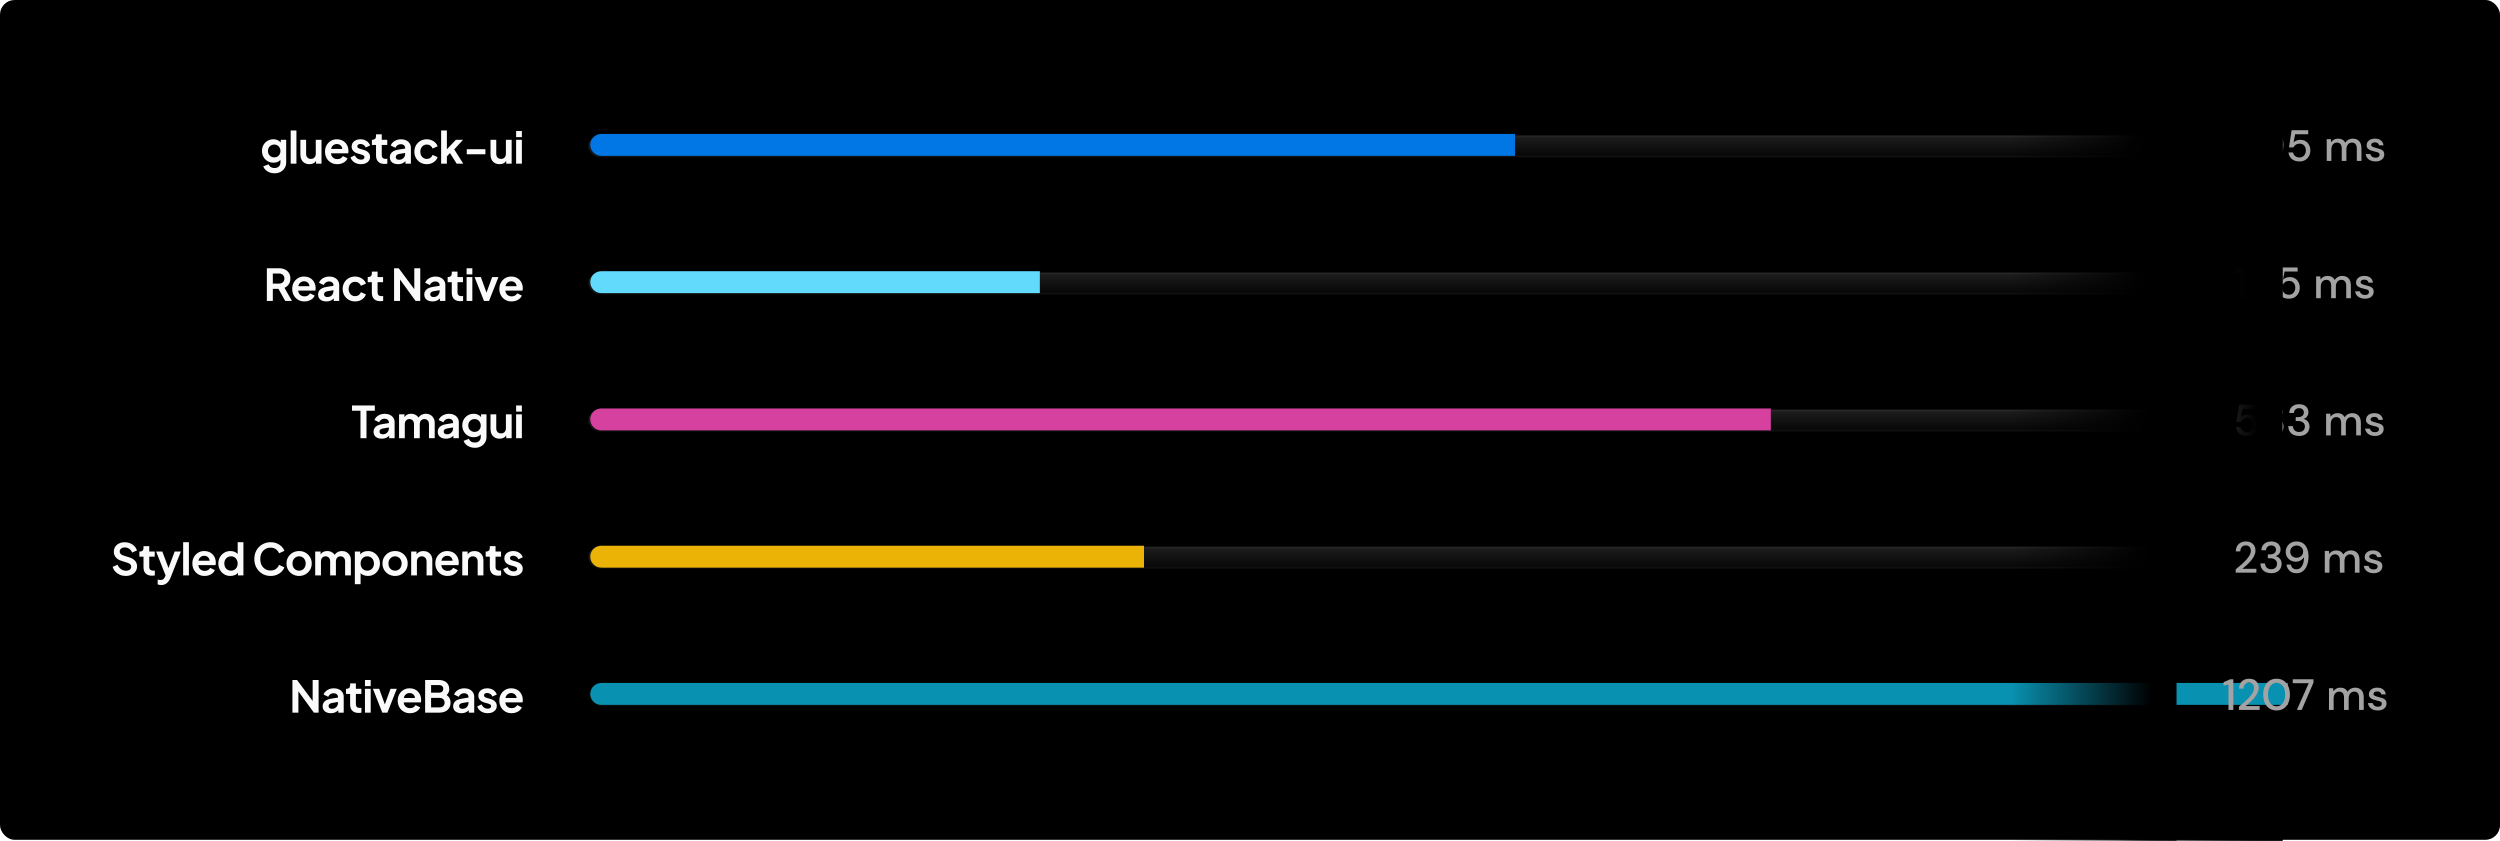 <svg width="1368" height="460" viewBox="0 0 1368 460" fill="none" xmlns="http://www.w3.org/2000/svg">
<rect width="1368" height="459.531" rx="8" fill="black"/>
<path d="M150.221 94.833C149.245 94.833 148.341 94.673 147.509 94.353C146.677 94.033 145.957 93.585 145.349 93.009C144.757 92.449 144.325 91.785 144.053 91.017L146.981 89.913C147.173 90.521 147.549 91.009 148.109 91.377C148.685 91.761 149.389 91.953 150.221 91.953C150.861 91.953 151.421 91.833 151.901 91.593C152.397 91.353 152.781 91.001 153.053 90.537C153.325 90.089 153.461 89.545 153.461 88.905V85.929L154.061 86.649C153.613 87.433 153.013 88.025 152.261 88.425C151.509 88.825 150.653 89.025 149.693 89.025C148.477 89.025 147.389 88.745 146.429 88.185C145.469 87.625 144.717 86.857 144.173 85.881C143.629 84.905 143.357 83.809 143.357 82.593C143.357 81.361 143.629 80.265 144.173 79.305C144.717 78.345 145.461 77.593 146.405 77.049C147.349 76.489 148.421 76.209 149.621 76.209C150.597 76.209 151.453 76.417 152.189 76.833C152.941 77.233 153.565 77.817 154.061 78.585L153.629 79.377V76.497H156.605V88.905C156.605 90.041 156.325 91.057 155.765 91.953C155.221 92.849 154.469 93.553 153.509 94.065C152.565 94.577 151.469 94.833 150.221 94.833ZM150.077 86.121C150.749 86.121 151.333 85.977 151.829 85.689C152.341 85.385 152.741 84.969 153.029 84.441C153.317 83.913 153.461 83.305 153.461 82.617C153.461 81.945 153.309 81.345 153.005 80.817C152.717 80.273 152.317 79.849 151.805 79.545C151.309 79.241 150.733 79.089 150.077 79.089C149.421 79.089 148.829 79.241 148.301 79.545C147.773 79.849 147.357 80.273 147.053 80.817C146.765 81.345 146.621 81.945 146.621 82.617C146.621 83.289 146.765 83.889 147.053 84.417C147.357 84.945 147.765 85.361 148.277 85.665C148.805 85.969 149.405 86.121 150.077 86.121ZM159.061 89.553V71.385H162.205V89.553H159.061ZM169.284 89.841C168.276 89.841 167.396 89.617 166.644 89.169C165.908 88.721 165.34 88.097 164.94 87.297C164.556 86.497 164.364 85.561 164.364 84.489V76.497H167.508V84.225C167.508 84.769 167.612 85.249 167.82 85.665C168.044 86.065 168.356 86.385 168.756 86.625C169.172 86.849 169.636 86.961 170.148 86.961C170.66 86.961 171.116 86.849 171.516 86.625C171.916 86.385 172.228 86.057 172.452 85.641C172.676 85.225 172.788 84.729 172.788 84.153V76.497H175.932V89.553H172.956V86.985L173.22 87.441C172.916 88.241 172.412 88.841 171.708 89.241C171.02 89.641 170.212 89.841 169.284 89.841ZM184.566 89.841C183.222 89.841 182.046 89.537 181.038 88.929C180.03 88.321 179.246 87.497 178.686 86.457C178.126 85.417 177.846 84.265 177.846 83.001C177.846 81.689 178.126 80.529 178.686 79.521C179.262 78.497 180.038 77.689 181.014 77.097C182.006 76.505 183.11 76.209 184.326 76.209C185.35 76.209 186.246 76.377 187.014 76.713C187.798 77.049 188.462 77.513 189.006 78.105C189.55 78.697 189.966 79.377 190.254 80.145C190.542 80.897 190.686 81.713 190.686 82.593C190.686 82.817 190.67 83.049 190.638 83.289C190.622 83.529 190.582 83.737 190.518 83.913H180.438V81.513H188.742L187.254 82.641C187.398 81.905 187.358 81.249 187.134 80.673C186.926 80.097 186.574 79.641 186.078 79.305C185.598 78.969 185.014 78.801 184.326 78.801C183.67 78.801 183.086 78.969 182.574 79.305C182.062 79.625 181.67 80.105 181.398 80.745C181.142 81.369 181.046 82.129 181.11 83.025C181.046 83.825 181.15 84.537 181.422 85.161C181.71 85.769 182.126 86.241 182.67 86.577C183.23 86.913 183.87 87.081 184.59 87.081C185.31 87.081 185.918 86.929 186.414 86.625C186.926 86.321 187.326 85.913 187.614 85.401L190.158 86.649C189.902 87.273 189.502 87.825 188.958 88.305C188.414 88.785 187.766 89.161 187.014 89.433C186.278 89.705 185.462 89.841 184.566 89.841ZM197.558 89.841C196.166 89.841 194.95 89.513 193.91 88.857C192.886 88.185 192.182 87.281 191.798 86.145L194.15 85.017C194.486 85.753 194.95 86.329 195.542 86.745C196.15 87.161 196.822 87.369 197.558 87.369C198.134 87.369 198.59 87.241 198.926 86.985C199.262 86.729 199.43 86.393 199.43 85.977C199.43 85.721 199.358 85.513 199.214 85.353C199.086 85.177 198.902 85.033 198.662 84.921C198.438 84.793 198.19 84.689 197.918 84.609L195.782 84.009C194.678 83.689 193.838 83.201 193.262 82.545C192.702 81.889 192.422 81.113 192.422 80.217C192.422 79.417 192.622 78.721 193.022 78.129C193.438 77.521 194.006 77.049 194.726 76.713C195.462 76.377 196.302 76.209 197.246 76.209C198.478 76.209 199.566 76.505 200.51 77.097C201.454 77.689 202.126 78.521 202.526 79.593L200.126 80.721C199.902 80.129 199.526 79.657 198.998 79.305C198.47 78.953 197.878 78.777 197.222 78.777C196.694 78.777 196.278 78.897 195.974 79.137C195.67 79.377 195.518 79.689 195.518 80.073C195.518 80.313 195.582 80.521 195.71 80.697C195.838 80.873 196.014 81.017 196.238 81.129C196.478 81.241 196.75 81.345 197.054 81.441L199.142 82.065C200.214 82.385 201.038 82.865 201.614 83.505C202.206 84.145 202.502 84.929 202.502 85.857C202.502 86.641 202.294 87.337 201.878 87.945C201.462 88.537 200.886 89.001 200.15 89.337C199.414 89.673 198.55 89.841 197.558 89.841ZM210.39 89.697C208.918 89.697 207.774 89.297 206.958 88.497C206.158 87.681 205.758 86.537 205.758 85.065V79.305H203.502V76.497H203.742C204.382 76.497 204.878 76.329 205.23 75.993C205.582 75.657 205.758 75.169 205.758 74.529V73.521H208.902V76.497H211.902V79.305H208.902V84.897C208.902 85.329 208.974 85.697 209.118 86.001C209.278 86.305 209.518 86.537 209.838 86.697C210.174 86.857 210.598 86.937 211.11 86.937C211.222 86.937 211.35 86.929 211.494 86.913C211.654 86.897 211.806 86.881 211.95 86.865V89.553C211.726 89.585 211.47 89.617 211.182 89.649C210.894 89.681 210.63 89.697 210.39 89.697ZM217.785 89.841C216.873 89.841 216.081 89.689 215.409 89.385C214.737 89.081 214.217 88.649 213.849 88.089C213.481 87.513 213.297 86.849 213.297 86.097C213.297 85.377 213.457 84.737 213.777 84.177C214.097 83.601 214.593 83.121 215.265 82.737C215.937 82.353 216.785 82.081 217.809 81.921L222.081 81.225V83.625L218.409 84.249C217.785 84.361 217.321 84.561 217.017 84.849C216.713 85.137 216.561 85.513 216.561 85.977C216.561 86.425 216.729 86.785 217.065 87.057C217.417 87.313 217.849 87.441 218.361 87.441C219.017 87.441 219.593 87.305 220.089 87.033C220.601 86.745 220.993 86.353 221.265 85.857C221.553 85.361 221.697 84.817 221.697 84.225V80.865C221.697 80.305 221.473 79.841 221.025 79.473C220.593 79.089 220.017 78.897 219.297 78.897C218.625 78.897 218.025 79.081 217.497 79.449C216.985 79.801 216.609 80.273 216.369 80.865L213.801 79.617C214.057 78.929 214.457 78.337 215.001 77.841C215.561 77.329 216.217 76.929 216.969 76.641C217.721 76.353 218.537 76.209 219.417 76.209C220.489 76.209 221.433 76.409 222.249 76.809C223.065 77.193 223.697 77.737 224.145 78.441C224.609 79.129 224.841 79.937 224.841 80.865V89.553H221.865V87.321L222.537 87.273C222.201 87.833 221.801 88.305 221.337 88.689C220.873 89.057 220.345 89.345 219.753 89.553C219.161 89.745 218.505 89.841 217.785 89.841ZM233.555 89.841C232.259 89.841 231.091 89.545 230.051 88.953C229.027 88.345 228.219 87.529 227.627 86.505C227.035 85.465 226.739 84.297 226.739 83.001C226.739 81.705 227.035 80.545 227.627 79.521C228.219 78.497 229.027 77.689 230.051 77.097C231.091 76.505 232.259 76.209 233.555 76.209C234.483 76.209 235.347 76.377 236.147 76.713C236.947 77.033 237.635 77.481 238.211 78.057C238.803 78.617 239.227 79.289 239.483 80.073L236.723 81.273C236.483 80.617 236.075 80.089 235.499 79.689C234.939 79.289 234.291 79.089 233.555 79.089C232.867 79.089 232.251 79.257 231.707 79.593C231.179 79.929 230.763 80.393 230.459 80.985C230.155 81.577 230.003 82.257 230.003 83.025C230.003 83.793 230.155 84.473 230.459 85.065C230.763 85.657 231.179 86.121 231.707 86.457C232.251 86.793 232.867 86.961 233.555 86.961C234.307 86.961 234.963 86.761 235.523 86.361C236.083 85.961 236.483 85.425 236.723 84.753L239.483 86.001C239.227 86.737 238.811 87.401 238.235 87.993C237.659 88.569 236.971 89.025 236.171 89.361C235.371 89.681 234.499 89.841 233.555 89.841ZM241.388 89.553V71.385H244.532V83.289L243.332 82.929L249.476 76.497H253.388L248.564 81.753L253.484 89.553H249.884L245.612 82.785L247.484 82.401L243.548 86.625L244.532 84.705V89.553H241.388ZM255.408 84.417V81.657H265.608V84.417H255.408ZM273.327 89.841C272.319 89.841 271.439 89.617 270.687 89.169C269.951 88.721 269.383 88.097 268.983 87.297C268.599 86.497 268.407 85.561 268.407 84.489V76.497H271.551V84.225C271.551 84.769 271.655 85.249 271.863 85.665C272.087 86.065 272.399 86.385 272.799 86.625C273.215 86.849 273.679 86.961 274.191 86.961C274.703 86.961 275.159 86.849 275.559 86.625C275.959 86.385 276.271 86.057 276.495 85.641C276.719 85.225 276.831 84.729 276.831 84.153V76.497H279.975V89.553H276.999V86.985L277.263 87.441C276.959 88.241 276.455 88.841 275.751 89.241C275.063 89.641 274.255 89.841 273.327 89.841ZM282.417 89.553V76.497H285.561V89.553H282.417ZM282.417 75.033V71.673H285.561V75.033H282.417Z" fill="#FAFAFA"/>
<g clipPath="url(#clip0_12140_57111)">
<g filter="url(#filter0_i_12140_57111)">
<rect x="322" y="73.135" width="865" height="12" rx="6" fill="url(#paint0_linear_12140_57111)"/>
<rect width="1728" height="172" transform="matrix(0 -1 -1 0 1249 1147)" fill="url(#paint1_linear_12140_57111)"/>
<rect x="322.5" y="73.635" width="864" height="11" rx="5.5" stroke="white" stroke-opacity="0.04"/>
</g>
<path d="M323 79.291C323 75.978 325.686 73.291 329 73.291H829V85.291H329C325.686 85.291 323 82.605 323 79.291Z" fill="#0177E5"/>
</g>
<path d="M1229.08 88.341C1227.99 88.341 1227 88.149 1226.1 87.765C1225.22 87.365 1224.52 86.765 1223.99 85.965C1223.46 85.165 1223.18 84.165 1223.15 82.965H1225.67C1225.7 83.861 1226.01 84.621 1226.58 85.245C1227.18 85.853 1228.01 86.157 1229.08 86.157C1230.1 86.157 1230.89 85.877 1231.43 85.317C1231.98 84.741 1232.25 84.029 1232.25 83.181C1232.25 82.157 1231.88 81.397 1231.14 80.901C1230.42 80.405 1229.54 80.157 1228.48 80.157H1227.23V78.045H1228.5C1229.45 78.045 1230.21 77.821 1230.78 77.373C1231.38 76.925 1231.67 76.293 1231.67 75.477C1231.67 74.789 1231.44 74.229 1230.98 73.797C1230.53 73.365 1229.89 73.149 1229.06 73.149C1228.19 73.149 1227.51 73.405 1227.02 73.917C1226.52 74.413 1226.25 75.037 1226.2 75.789H1223.68C1223.71 74.813 1223.95 73.965 1224.4 73.245C1224.86 72.525 1225.5 71.965 1226.3 71.565C1227.1 71.165 1228.02 70.965 1229.06 70.965C1230.18 70.965 1231.11 71.165 1231.86 71.565C1232.63 71.949 1233.21 72.477 1233.59 73.149C1233.99 73.805 1234.19 74.525 1234.19 75.309C1234.19 76.205 1233.94 76.989 1233.45 77.661C1232.95 78.333 1232.29 78.781 1231.46 79.005C1232.42 79.213 1233.21 79.685 1233.83 80.421C1234.46 81.141 1234.77 82.077 1234.77 83.229C1234.77 84.157 1234.55 85.013 1234.12 85.797C1233.69 86.565 1233.05 87.181 1232.2 87.645C1231.35 88.109 1230.31 88.341 1229.08 88.341ZM1242.91 88.341C1241.81 88.341 1240.87 88.125 1240.08 87.693C1239.3 87.261 1238.68 86.685 1238.23 85.965C1237.8 85.245 1237.54 84.461 1237.44 83.613H1239.82C1239.96 84.445 1240.31 85.085 1240.85 85.533C1241.39 85.981 1242.09 86.205 1242.94 86.205C1244.11 86.205 1245.07 85.661 1245.82 84.573C1246.59 83.469 1246.99 81.781 1247.04 79.509C1246.66 80.213 1246.06 80.813 1245.24 81.309C1244.44 81.805 1243.51 82.053 1242.46 82.053C1241.51 82.053 1240.63 81.829 1239.79 81.381C1238.96 80.933 1238.29 80.309 1237.78 79.509C1237.27 78.693 1237.01 77.733 1237.01 76.629C1237.01 75.653 1237.25 74.733 1237.73 73.869C1238.21 73.005 1238.88 72.309 1239.75 71.781C1240.63 71.237 1241.67 70.965 1242.87 70.965C1244.1 70.965 1245.14 71.197 1245.99 71.661C1246.83 72.125 1247.51 72.741 1248.03 73.509C1248.54 74.277 1248.91 75.141 1249.13 76.101C1249.37 77.061 1249.49 78.045 1249.49 79.053C1249.49 80.909 1249.23 82.533 1248.7 83.925C1248.19 85.317 1247.44 86.405 1246.47 87.189C1245.49 87.957 1244.31 88.341 1242.91 88.341ZM1243.03 79.869C1243.71 79.869 1244.31 79.717 1244.83 79.413C1245.36 79.109 1245.78 78.709 1246.08 78.213C1246.4 77.701 1246.56 77.141 1246.56 76.533C1246.56 75.877 1246.4 75.301 1246.08 74.805C1245.78 74.293 1245.35 73.893 1244.81 73.605C1244.28 73.317 1243.68 73.173 1243.01 73.173C1242.34 73.173 1241.74 73.317 1241.21 73.605C1240.68 73.893 1240.26 74.293 1239.94 74.805C1239.63 75.301 1239.48 75.869 1239.48 76.509C1239.48 77.533 1239.82 78.349 1240.49 78.957C1241.16 79.565 1242.01 79.869 1243.03 79.869ZM1258.29 88.341C1257.11 88.341 1256.09 88.133 1255.22 87.717C1254.36 87.285 1253.67 86.701 1253.16 85.965C1252.66 85.213 1252.36 84.365 1252.25 83.421H1254.74C1254.9 84.221 1255.3 84.885 1255.94 85.413C1256.58 85.925 1257.37 86.181 1258.32 86.181C1259.02 86.181 1259.63 86.013 1260.14 85.677C1260.65 85.325 1261.05 84.861 1261.34 84.285C1261.63 83.709 1261.77 83.061 1261.77 82.341C1261.77 81.205 1261.45 80.301 1260.81 79.629C1260.17 78.941 1259.37 78.597 1258.39 78.597C1257.56 78.597 1256.85 78.797 1256.25 79.197C1255.66 79.581 1255.23 80.069 1254.96 80.661H1252.53L1253.97 71.253H1263.05V73.485H1255.89L1255.03 77.973C1255.4 77.557 1255.9 77.213 1256.54 76.941C1257.2 76.653 1257.93 76.509 1258.75 76.509C1259.89 76.509 1260.86 76.773 1261.68 77.301C1262.49 77.813 1263.12 78.509 1263.55 79.389C1264 80.269 1264.22 81.245 1264.22 82.317C1264.22 83.437 1263.98 84.453 1263.5 85.365C1263.02 86.277 1262.33 87.005 1261.44 87.549C1260.56 88.077 1259.51 88.341 1258.29 88.341ZM1273.18 88.053V76.149H1275.43L1275.65 77.829C1276.03 77.221 1276.54 76.741 1277.16 76.389C1277.8 76.037 1278.54 75.861 1279.37 75.861C1281.26 75.861 1282.57 76.605 1283.31 78.093C1283.74 77.405 1284.31 76.861 1285.03 76.461C1285.77 76.061 1286.56 75.861 1287.41 75.861C1288.9 75.861 1290.07 76.309 1290.91 77.205C1291.76 78.101 1292.19 79.437 1292.19 81.213V88.053H1289.64V81.477C1289.64 79.173 1288.76 78.021 1287 78.021C1286.11 78.021 1285.37 78.357 1284.79 79.029C1284.23 79.701 1283.95 80.661 1283.95 81.909V88.053H1281.41V81.477C1281.41 79.173 1280.52 78.021 1278.75 78.021C1277.87 78.021 1277.14 78.357 1276.56 79.029C1276 79.701 1275.72 80.661 1275.72 81.909V88.053H1273.18ZM1299.91 88.341C1298.41 88.341 1297.17 87.973 1296.19 87.237C1295.22 86.501 1294.66 85.525 1294.51 84.309H1297.08C1297.21 84.853 1297.51 85.325 1297.99 85.725C1298.47 86.109 1299.11 86.301 1299.89 86.301C1300.66 86.301 1301.22 86.141 1301.57 85.821C1301.92 85.501 1302.1 85.133 1302.1 84.717C1302.1 84.109 1301.85 83.701 1301.35 83.493C1300.87 83.269 1300.2 83.069 1299.34 82.893C1298.67 82.749 1297.99 82.557 1297.32 82.317C1296.67 82.077 1296.11 81.741 1295.67 81.309C1295.23 80.861 1295.02 80.261 1295.02 79.509C1295.02 78.469 1295.42 77.605 1296.22 76.917C1297.02 76.213 1298.14 75.861 1299.58 75.861C1300.91 75.861 1301.98 76.181 1302.79 76.821C1303.63 77.461 1304.11 78.365 1304.26 79.533H1301.81C1301.73 79.021 1301.49 78.621 1301.09 78.333C1300.71 78.045 1300.19 77.901 1299.53 77.901C1298.89 77.901 1298.39 78.037 1298.04 78.309C1297.69 78.565 1297.51 78.901 1297.51 79.317C1297.51 79.733 1297.75 80.061 1298.23 80.301C1298.73 80.541 1299.38 80.757 1300.18 80.949C1300.98 81.125 1301.71 81.333 1302.39 81.573C1303.07 81.797 1303.63 82.133 1304.04 82.581C1304.46 83.029 1304.67 83.685 1304.67 84.549C1304.68 85.637 1304.26 86.541 1303.39 87.261C1302.55 87.981 1301.39 88.341 1299.91 88.341Z" fill="#A3A3A3"/>
<path d="M146.024 164.659V146.779H152.672C153.888 146.779 154.96 147.003 155.888 147.451C156.832 147.883 157.568 148.523 158.096 149.371C158.624 150.203 158.888 151.219 158.888 152.419C158.888 153.651 158.592 154.699 158 155.563C157.424 156.427 156.64 157.067 155.648 157.483L159.752 164.659H156.056L151.664 156.811L153.776 158.059H149.288V164.659H146.024ZM149.288 155.179H152.72C153.312 155.179 153.824 155.067 154.256 154.843C154.688 154.603 155.024 154.275 155.264 153.859C155.504 153.443 155.624 152.963 155.624 152.419C155.624 151.859 155.504 151.379 155.264 150.979C155.024 150.563 154.688 150.243 154.256 150.019C153.824 149.779 153.312 149.659 152.72 149.659H149.288V155.179ZM166.612 164.947C165.268 164.947 164.092 164.643 163.084 164.035C162.076 163.427 161.292 162.603 160.732 161.563C160.172 160.523 159.892 159.371 159.892 158.107C159.892 156.795 160.172 155.635 160.732 154.627C161.308 153.603 162.084 152.795 163.06 152.203C164.052 151.611 165.156 151.315 166.372 151.315C167.396 151.315 168.292 151.483 169.06 151.819C169.844 152.155 170.508 152.619 171.052 153.211C171.596 153.803 172.012 154.483 172.3 155.251C172.588 156.003 172.732 156.819 172.732 157.699C172.732 157.923 172.716 158.155 172.684 158.395C172.668 158.635 172.628 158.843 172.564 159.019H162.484V156.619H170.788L169.3 157.747C169.444 157.011 169.404 156.355 169.18 155.779C168.972 155.203 168.62 154.747 168.124 154.411C167.644 154.075 167.06 153.907 166.372 153.907C165.716 153.907 165.132 154.075 164.62 154.411C164.108 154.731 163.716 155.211 163.444 155.851C163.188 156.475 163.092 157.235 163.156 158.131C163.092 158.931 163.196 159.643 163.468 160.267C163.756 160.875 164.172 161.347 164.716 161.683C165.276 162.019 165.916 162.187 166.636 162.187C167.356 162.187 167.964 162.035 168.46 161.731C168.972 161.427 169.372 161.019 169.66 160.507L172.204 161.755C171.948 162.379 171.548 162.931 171.004 163.411C170.46 163.891 169.812 164.267 169.06 164.539C168.324 164.811 167.508 164.947 166.612 164.947ZM178.549 164.947C177.637 164.947 176.845 164.795 176.173 164.491C175.501 164.187 174.981 163.755 174.613 163.195C174.245 162.619 174.061 161.955 174.061 161.203C174.061 160.483 174.221 159.843 174.541 159.283C174.861 158.707 175.357 158.227 176.029 157.843C176.701 157.459 177.549 157.187 178.573 157.027L182.845 156.331V158.731L179.173 159.355C178.549 159.467 178.085 159.667 177.781 159.955C177.477 160.243 177.325 160.619 177.325 161.083C177.325 161.531 177.493 161.891 177.829 162.163C178.181 162.419 178.613 162.547 179.125 162.547C179.781 162.547 180.357 162.411 180.853 162.139C181.365 161.851 181.757 161.459 182.029 160.963C182.317 160.467 182.461 159.923 182.461 159.331V155.971C182.461 155.411 182.237 154.947 181.789 154.579C181.357 154.195 180.781 154.003 180.061 154.003C179.389 154.003 178.789 154.187 178.261 154.555C177.749 154.907 177.373 155.379 177.133 155.971L174.565 154.723C174.821 154.035 175.221 153.443 175.765 152.947C176.325 152.435 176.981 152.035 177.733 151.747C178.485 151.459 179.301 151.315 180.181 151.315C181.253 151.315 182.197 151.515 183.013 151.915C183.829 152.299 184.461 152.843 184.909 153.547C185.373 154.235 185.605 155.043 185.605 155.971V164.659H182.629V162.427L183.301 162.379C182.965 162.939 182.565 163.411 182.101 163.795C181.637 164.163 181.109 164.451 180.517 164.659C179.925 164.851 179.269 164.947 178.549 164.947ZM194.319 164.947C193.023 164.947 191.855 164.651 190.815 164.059C189.791 163.451 188.983 162.635 188.391 161.611C187.799 160.571 187.503 159.403 187.503 158.107C187.503 156.811 187.799 155.651 188.391 154.627C188.983 153.603 189.791 152.795 190.815 152.203C191.855 151.611 193.023 151.315 194.319 151.315C195.247 151.315 196.111 151.483 196.911 151.819C197.711 152.139 198.399 152.587 198.975 153.163C199.567 153.723 199.991 154.395 200.247 155.179L197.487 156.379C197.247 155.723 196.839 155.195 196.263 154.795C195.703 154.395 195.055 154.195 194.319 154.195C193.631 154.195 193.015 154.363 192.471 154.699C191.943 155.035 191.527 155.499 191.223 156.091C190.919 156.683 190.767 157.363 190.767 158.131C190.767 158.899 190.919 159.579 191.223 160.171C191.527 160.763 191.943 161.227 192.471 161.563C193.015 161.899 193.631 162.067 194.319 162.067C195.071 162.067 195.727 161.867 196.287 161.467C196.847 161.067 197.247 160.531 197.487 159.859L200.247 161.107C199.991 161.843 199.575 162.507 198.999 163.099C198.423 163.675 197.735 164.131 196.935 164.467C196.135 164.787 195.263 164.947 194.319 164.947ZM208.104 164.803C206.632 164.803 205.488 164.403 204.672 163.603C203.872 162.787 203.472 161.643 203.472 160.171V154.411H201.216V151.603H201.456C202.096 151.603 202.592 151.435 202.944 151.099C203.296 150.763 203.472 150.275 203.472 149.635V148.627H206.616V151.603H209.616V154.411H206.616V160.003C206.616 160.435 206.688 160.803 206.832 161.107C206.992 161.411 207.232 161.643 207.552 161.803C207.888 161.963 208.312 162.043 208.824 162.043C208.936 162.043 209.064 162.035 209.208 162.019C209.368 162.003 209.52 161.987 209.664 161.971V164.659C209.44 164.691 209.184 164.723 208.896 164.755C208.608 164.787 208.344 164.803 208.104 164.803ZM215.636 164.659V146.779H218.18L228.02 160.027L226.7 160.291V146.779H229.964V164.659H227.396L217.7 151.315L218.9 151.051V164.659H215.636ZM236.641 164.947C235.729 164.947 234.937 164.795 234.265 164.491C233.593 164.187 233.073 163.755 232.705 163.195C232.337 162.619 232.153 161.955 232.153 161.203C232.153 160.483 232.313 159.843 232.633 159.283C232.953 158.707 233.449 158.227 234.121 157.843C234.793 157.459 235.641 157.187 236.665 157.027L240.937 156.331V158.731L237.265 159.355C236.641 159.467 236.177 159.667 235.873 159.955C235.569 160.243 235.417 160.619 235.417 161.083C235.417 161.531 235.585 161.891 235.921 162.163C236.273 162.419 236.705 162.547 237.217 162.547C237.873 162.547 238.449 162.411 238.945 162.139C239.457 161.851 239.849 161.459 240.121 160.963C240.409 160.467 240.553 159.923 240.553 159.331V155.971C240.553 155.411 240.329 154.947 239.881 154.579C239.449 154.195 238.873 154.003 238.153 154.003C237.481 154.003 236.881 154.187 236.353 154.555C235.841 154.907 235.465 155.379 235.225 155.971L232.657 154.723C232.913 154.035 233.313 153.443 233.857 152.947C234.417 152.435 235.073 152.035 235.825 151.747C236.577 151.459 237.393 151.315 238.273 151.315C239.345 151.315 240.289 151.515 241.105 151.915C241.921 152.299 242.553 152.843 243.001 153.547C243.465 154.235 243.697 155.043 243.697 155.971V164.659H240.721V162.427L241.393 162.379C241.057 162.939 240.657 163.411 240.193 163.795C239.729 164.163 239.201 164.451 238.609 164.659C238.017 164.851 237.361 164.947 236.641 164.947ZM251.84 164.803C250.368 164.803 249.224 164.403 248.408 163.603C247.608 162.787 247.208 161.643 247.208 160.171V154.411H244.952V151.603H245.192C245.832 151.603 246.328 151.435 246.68 151.099C247.032 150.763 247.208 150.275 247.208 149.635V148.627H250.352V151.603H253.352V154.411H250.352V160.003C250.352 160.435 250.424 160.803 250.568 161.107C250.728 161.411 250.968 161.643 251.288 161.803C251.624 161.963 252.048 162.043 252.56 162.043C252.672 162.043 252.8 162.035 252.944 162.019C253.104 162.003 253.256 161.987 253.4 161.971V164.659C253.176 164.691 252.92 164.723 252.632 164.755C252.344 164.787 252.08 164.803 251.84 164.803ZM255.322 164.659V151.603H258.466V164.659H255.322ZM255.322 150.139V146.779H258.466V150.139H255.322ZM264.825 164.659L259.689 151.603H263.121L266.841 161.875H265.569L269.313 151.603H272.745L267.609 164.659H264.825ZM279.961 164.947C278.617 164.947 277.441 164.643 276.433 164.035C275.425 163.427 274.641 162.603 274.081 161.563C273.521 160.523 273.241 159.371 273.241 158.107C273.241 156.795 273.521 155.635 274.081 154.627C274.657 153.603 275.433 152.795 276.409 152.203C277.401 151.611 278.505 151.315 279.721 151.315C280.745 151.315 281.641 151.483 282.409 151.819C283.193 152.155 283.857 152.619 284.401 153.211C284.945 153.803 285.361 154.483 285.649 155.251C285.937 156.003 286.081 156.819 286.081 157.699C286.081 157.923 286.065 158.155 286.033 158.395C286.017 158.635 285.977 158.843 285.913 159.019H275.833V156.619H284.137L282.649 157.747C282.793 157.011 282.753 156.355 282.529 155.779C282.321 155.203 281.969 154.747 281.473 154.411C280.993 154.075 280.409 153.907 279.721 153.907C279.065 153.907 278.481 154.075 277.969 154.411C277.457 154.731 277.065 155.211 276.793 155.851C276.537 156.475 276.441 157.235 276.505 158.131C276.441 158.931 276.545 159.643 276.817 160.267C277.105 160.875 277.521 161.347 278.065 161.683C278.625 162.019 279.265 162.187 279.985 162.187C280.705 162.187 281.313 162.035 281.809 161.731C282.321 161.427 282.721 161.019 283.009 160.507L285.553 161.755C285.297 162.379 284.897 162.931 284.353 163.411C283.809 163.891 283.161 164.267 282.409 164.539C281.673 164.811 280.857 164.947 279.961 164.947Z" fill="#FAFAFA"/>
<g clipPath="url(#clip1_12140_57111)">
<g filter="url(#filter1_i_12140_57111)">
<rect x="322" y="148.132" width="865" height="12" rx="6" fill="url(#paint2_linear_12140_57111)"/>
<rect width="1728" height="172" transform="matrix(0 -1 -1 0 1249 1222)" fill="url(#paint3_linear_12140_57111)"/>
<rect x="322.5" y="148.632" width="864" height="11" rx="5.5" stroke="white" stroke-opacity="0.04"/>
</g>
<path d="M323 154.398C323 151.084 325.686 148.398 329 148.398H569V160.398H329C325.686 160.398 323 157.711 323 154.398Z" fill="#61DAFB"/>
</g>
<path d="M1225.43 163.159V149.239L1222.72 149.863V147.991L1226.44 146.359H1228.07V163.159H1225.43ZM1237.13 163.447C1236.02 163.447 1235.08 163.231 1234.29 162.799C1233.51 162.367 1232.89 161.791 1232.45 161.071C1232.01 160.351 1231.75 159.567 1231.65 158.719H1234.03C1234.17 159.551 1234.52 160.191 1235.06 160.639C1235.61 161.087 1236.3 161.311 1237.15 161.311C1238.32 161.311 1239.28 160.767 1240.03 159.679C1240.8 158.575 1241.21 156.887 1241.25 154.615C1240.87 155.319 1240.27 155.919 1239.45 156.415C1238.65 156.911 1237.73 157.159 1236.67 157.159C1235.73 157.159 1234.84 156.935 1234.01 156.487C1233.17 156.039 1232.5 155.415 1231.99 154.615C1231.48 153.799 1231.22 152.839 1231.22 151.735C1231.22 150.759 1231.46 149.839 1231.94 148.975C1232.42 148.111 1233.09 147.415 1233.96 146.887C1234.84 146.343 1235.88 146.071 1237.08 146.071C1238.31 146.071 1239.35 146.303 1240.2 146.767C1241.05 147.231 1241.73 147.847 1242.24 148.615C1242.75 149.383 1243.12 150.247 1243.34 151.207C1243.58 152.167 1243.7 153.151 1243.7 154.159C1243.7 156.015 1243.44 157.639 1242.91 159.031C1242.4 160.423 1241.65 161.511 1240.68 162.295C1239.7 163.063 1238.52 163.447 1237.13 163.447ZM1237.25 154.975C1237.92 154.975 1238.52 154.823 1239.05 154.519C1239.57 154.215 1239.99 153.815 1240.29 153.319C1240.61 152.807 1240.77 152.247 1240.77 151.639C1240.77 150.983 1240.61 150.407 1240.29 149.911C1239.99 149.399 1239.57 148.999 1239.02 148.711C1238.49 148.423 1237.89 148.279 1237.22 148.279C1236.55 148.279 1235.95 148.423 1235.42 148.711C1234.89 148.999 1234.47 149.399 1234.15 149.911C1233.85 150.407 1233.69 150.975 1233.69 151.615C1233.69 152.639 1234.03 153.455 1234.7 154.063C1235.37 154.671 1236.22 154.975 1237.25 154.975ZM1252.51 163.447C1251.32 163.447 1250.3 163.239 1249.43 162.823C1248.57 162.391 1247.88 161.807 1247.37 161.071C1246.87 160.319 1246.57 159.471 1246.46 158.527H1248.95C1249.11 159.327 1249.51 159.991 1250.15 160.519C1250.79 161.031 1251.59 161.287 1252.53 161.287C1253.23 161.287 1253.84 161.119 1254.35 160.783C1254.87 160.431 1255.27 159.967 1255.55 159.391C1255.84 158.815 1255.99 158.167 1255.99 157.447C1255.99 156.311 1255.67 155.407 1255.03 154.735C1254.39 154.047 1253.58 153.703 1252.6 153.703C1251.77 153.703 1251.06 153.903 1250.47 154.303C1249.87 154.687 1249.44 155.175 1249.17 155.767H1246.75L1248.19 146.359H1257.26V148.591H1250.11L1249.24 153.079C1249.61 152.663 1250.11 152.319 1250.75 152.047C1251.41 151.759 1252.15 151.615 1252.96 151.615C1254.1 151.615 1255.07 151.879 1255.89 152.407C1256.71 152.919 1257.33 153.615 1257.76 154.495C1258.21 155.375 1258.43 156.351 1258.43 157.423C1258.43 158.543 1258.19 159.559 1257.71 160.471C1257.23 161.383 1256.55 162.111 1255.65 162.655C1254.77 163.183 1253.72 163.447 1252.51 163.447ZM1267.39 163.159V151.255H1269.65L1269.86 152.935C1270.25 152.327 1270.75 151.847 1271.37 151.495C1272.01 151.143 1272.75 150.967 1273.58 150.967C1275.47 150.967 1276.78 151.711 1277.52 153.199C1277.95 152.511 1278.53 151.967 1279.25 151.567C1279.98 151.167 1280.77 150.967 1281.62 150.967C1283.11 150.967 1284.28 151.415 1285.13 152.311C1285.97 153.207 1286.4 154.543 1286.4 156.319V163.159H1283.85V156.583C1283.85 154.279 1282.97 153.127 1281.21 153.127C1280.32 153.127 1279.58 153.463 1279.01 154.135C1278.45 154.807 1278.17 155.767 1278.17 157.015V163.159H1275.62V156.583C1275.62 154.279 1274.73 153.127 1272.96 153.127C1272.08 153.127 1271.35 153.463 1270.77 154.135C1270.21 154.807 1269.93 155.767 1269.93 157.015V163.159H1267.39ZM1294.13 163.447C1292.62 163.447 1291.38 163.079 1290.41 162.343C1289.43 161.607 1288.87 160.631 1288.73 159.415H1291.29C1291.42 159.959 1291.73 160.431 1292.21 160.831C1292.69 161.215 1293.32 161.407 1294.1 161.407C1294.87 161.407 1295.43 161.247 1295.78 160.927C1296.13 160.607 1296.31 160.239 1296.31 159.823C1296.31 159.215 1296.06 158.807 1295.57 158.599C1295.09 158.375 1294.41 158.175 1293.55 157.999C1292.88 157.855 1292.21 157.663 1291.53 157.423C1290.88 157.183 1290.33 156.847 1289.88 156.415C1289.45 155.967 1289.23 155.367 1289.23 154.615C1289.23 153.575 1289.63 152.711 1290.43 152.023C1291.23 151.319 1292.35 150.967 1293.79 150.967C1295.12 150.967 1296.19 151.287 1297.01 151.927C1297.84 152.567 1298.33 153.471 1298.47 154.639H1296.02C1295.94 154.127 1295.7 153.727 1295.3 153.439C1294.92 153.151 1294.4 153.007 1293.74 153.007C1293.1 153.007 1292.61 153.143 1292.25 153.415C1291.9 153.671 1291.73 154.007 1291.73 154.423C1291.73 154.839 1291.97 155.167 1292.45 155.407C1292.94 155.647 1293.59 155.863 1294.39 156.055C1295.19 156.231 1295.93 156.439 1296.6 156.679C1297.29 156.903 1297.84 157.239 1298.25 157.687C1298.67 158.135 1298.88 158.791 1298.88 159.655C1298.89 160.743 1298.47 161.647 1297.61 162.367C1296.76 163.087 1295.6 163.447 1294.13 163.447Z" fill="#A3A3A3"/>
<path d="M197.253 239.766V224.766H192.621V221.886H205.101V224.766H200.541V239.766H197.253ZM208.879 240.054C207.967 240.054 207.175 239.902 206.503 239.598C205.831 239.294 205.311 238.862 204.943 238.302C204.575 237.726 204.391 237.062 204.391 236.31C204.391 235.59 204.551 234.95 204.871 234.39C205.191 233.814 205.687 233.334 206.359 232.95C207.031 232.566 207.879 232.294 208.903 232.134L213.175 231.438V233.838L209.503 234.462C208.879 234.574 208.415 234.774 208.111 235.062C207.807 235.35 207.655 235.726 207.655 236.19C207.655 236.638 207.823 236.998 208.159 237.27C208.511 237.526 208.943 237.654 209.455 237.654C210.111 237.654 210.687 237.518 211.183 237.246C211.695 236.958 212.087 236.566 212.359 236.07C212.647 235.574 212.791 235.03 212.791 234.438V231.078C212.791 230.518 212.567 230.054 212.119 229.686C211.687 229.302 211.111 229.11 210.391 229.11C209.719 229.11 209.119 229.294 208.591 229.662C208.079 230.014 207.703 230.486 207.463 231.078L204.895 229.83C205.151 229.142 205.551 228.55 206.095 228.054C206.655 227.542 207.311 227.142 208.063 226.854C208.815 226.566 209.631 226.422 210.511 226.422C211.583 226.422 212.527 226.622 213.343 227.022C214.159 227.406 214.791 227.95 215.239 228.654C215.703 229.342 215.935 230.15 215.935 231.078V239.766H212.959V237.534L213.631 237.486C213.295 238.046 212.895 238.518 212.431 238.902C211.967 239.27 211.439 239.558 210.847 239.766C210.255 239.958 209.599 240.054 208.879 240.054ZM218.361 239.766V226.71H221.313V229.734L220.977 229.23C221.217 228.286 221.697 227.582 222.417 227.118C223.137 226.654 223.985 226.422 224.961 226.422C226.033 226.422 226.977 226.702 227.793 227.262C228.609 227.822 229.137 228.558 229.377 229.47L228.489 229.542C228.889 228.502 229.489 227.726 230.289 227.214C231.089 226.686 232.009 226.422 233.049 226.422C233.977 226.422 234.801 226.63 235.521 227.046C236.257 227.462 236.833 228.046 237.249 228.798C237.665 229.534 237.873 230.39 237.873 231.366V239.766H234.729V232.11C234.729 231.534 234.625 231.038 234.417 230.622C234.209 230.206 233.921 229.886 233.553 229.662C233.185 229.422 232.737 229.302 232.209 229.302C231.713 229.302 231.273 229.422 230.889 229.662C230.505 229.886 230.209 230.206 230.001 230.622C229.793 231.038 229.689 231.534 229.689 232.11V239.766H226.545V232.11C226.545 231.534 226.441 231.038 226.233 230.622C226.025 230.206 225.729 229.886 225.345 229.662C224.977 229.422 224.537 229.302 224.025 229.302C223.529 229.302 223.089 229.422 222.705 229.662C222.321 229.886 222.025 230.206 221.817 230.622C221.609 231.038 221.505 231.534 221.505 232.11V239.766H218.361ZM244.012 240.054C243.1 240.054 242.308 239.902 241.636 239.598C240.964 239.294 240.444 238.862 240.076 238.302C239.708 237.726 239.524 237.062 239.524 236.31C239.524 235.59 239.684 234.95 240.004 234.39C240.324 233.814 240.82 233.334 241.492 232.95C242.164 232.566 243.012 232.294 244.036 232.134L248.308 231.438V233.838L244.636 234.462C244.012 234.574 243.548 234.774 243.244 235.062C242.94 235.35 242.788 235.726 242.788 236.19C242.788 236.638 242.956 236.998 243.292 237.27C243.644 237.526 244.076 237.654 244.588 237.654C245.244 237.654 245.82 237.518 246.316 237.246C246.828 236.958 247.22 236.566 247.492 236.07C247.78 235.574 247.924 235.03 247.924 234.438V231.078C247.924 230.518 247.7 230.054 247.252 229.686C246.82 229.302 246.244 229.11 245.524 229.11C244.852 229.11 244.252 229.294 243.724 229.662C243.212 230.014 242.836 230.486 242.596 231.078L240.028 229.83C240.284 229.142 240.684 228.55 241.228 228.054C241.788 227.542 242.444 227.142 243.196 226.854C243.948 226.566 244.764 226.422 245.644 226.422C246.716 226.422 247.66 226.622 248.476 227.022C249.292 227.406 249.924 227.95 250.372 228.654C250.836 229.342 251.068 230.15 251.068 231.078V239.766H248.092V237.534L248.764 237.486C248.428 238.046 248.028 238.518 247.564 238.902C247.1 239.27 246.572 239.558 245.98 239.766C245.388 239.958 244.732 240.054 244.012 240.054ZM259.83 245.046C258.854 245.046 257.95 244.886 257.118 244.566C256.286 244.246 255.566 243.798 254.958 243.222C254.366 242.662 253.934 241.998 253.662 241.23L256.59 240.126C256.782 240.734 257.158 241.222 257.718 241.59C258.294 241.974 258.998 242.166 259.83 242.166C260.47 242.166 261.03 242.046 261.51 241.806C262.006 241.566 262.39 241.214 262.662 240.75C262.934 240.302 263.07 239.758 263.07 239.118V236.142L263.67 236.862C263.222 237.646 262.622 238.238 261.87 238.638C261.118 239.038 260.262 239.238 259.302 239.238C258.086 239.238 256.998 238.958 256.038 238.398C255.078 237.838 254.326 237.07 253.782 236.094C253.238 235.118 252.966 234.022 252.966 232.806C252.966 231.574 253.238 230.478 253.782 229.518C254.326 228.558 255.07 227.806 256.014 227.262C256.958 226.702 258.03 226.422 259.23 226.422C260.206 226.422 261.062 226.63 261.798 227.046C262.55 227.446 263.174 228.03 263.67 228.798L263.238 229.59V226.71H266.214V239.118C266.214 240.254 265.934 241.27 265.374 242.166C264.83 243.062 264.078 243.766 263.118 244.278C262.174 244.79 261.078 245.046 259.83 245.046ZM259.686 236.334C260.358 236.334 260.942 236.19 261.438 235.902C261.95 235.598 262.35 235.182 262.638 234.654C262.926 234.126 263.07 233.518 263.07 232.83C263.07 232.158 262.918 231.558 262.614 231.03C262.326 230.486 261.926 230.062 261.414 229.758C260.918 229.454 260.342 229.302 259.686 229.302C259.03 229.302 258.438 229.454 257.91 229.758C257.382 230.062 256.966 230.486 256.662 231.03C256.374 231.558 256.23 232.158 256.23 232.83C256.23 233.502 256.374 234.102 256.662 234.63C256.966 235.158 257.374 235.574 257.886 235.878C258.414 236.182 259.014 236.334 259.686 236.334ZM273.327 240.054C272.319 240.054 271.439 239.83 270.687 239.382C269.951 238.934 269.383 238.31 268.983 237.51C268.599 236.71 268.407 235.774 268.407 234.702V226.71H271.551V234.438C271.551 234.982 271.655 235.462 271.863 235.878C272.087 236.278 272.399 236.598 272.799 236.838C273.215 237.062 273.679 237.174 274.191 237.174C274.703 237.174 275.159 237.062 275.559 236.838C275.959 236.598 276.271 236.27 276.495 235.854C276.719 235.438 276.831 234.942 276.831 234.366V226.71H279.975V239.766H276.999V237.198L277.263 237.654C276.959 238.454 276.455 239.054 275.751 239.454C275.063 239.854 274.255 240.054 273.327 240.054ZM282.417 239.766V226.71H285.561V239.766H282.417ZM282.417 225.246V221.886H285.561V225.246H282.417Z" fill="#FAFAFA"/>
<g clipPath="url(#clip2_12140_57111)">
<g filter="url(#filter2_i_12140_57111)">
<rect x="322" y="223.137" width="865" height="12" rx="6" fill="url(#paint4_linear_12140_57111)"/>
<rect width="1728" height="172" transform="matrix(0 -1 -1 0 1249 1297)" fill="url(#paint5_linear_12140_57111)"/>
<rect x="322.5" y="223.637" width="864" height="11" rx="5.5" stroke="white" stroke-opacity="0.04"/>
</g>
<path d="M323 229.504C323 226.19 325.686 223.504 329 223.504H969V235.504H329C325.686 235.504 323 232.817 323 229.504Z" fill="#D6409F"/>
</g>
<path d="M1229.56 238.554C1228.38 238.554 1227.35 238.346 1226.49 237.93C1225.62 237.498 1224.94 236.914 1224.42 236.178C1223.93 235.426 1223.62 234.578 1223.51 233.634H1226.01C1226.17 234.434 1226.57 235.098 1227.21 235.626C1227.85 236.138 1228.64 236.394 1229.58 236.394C1230.29 236.394 1230.9 236.226 1231.41 235.89C1231.92 235.538 1232.32 235.074 1232.61 234.498C1232.9 233.922 1233.04 233.274 1233.04 232.554C1233.04 231.418 1232.72 230.514 1232.08 229.842C1231.44 229.154 1230.63 228.81 1229.66 228.81C1228.82 228.81 1228.11 229.01 1227.52 229.41C1226.93 229.794 1226.5 230.282 1226.22 230.874H1223.8L1225.24 221.466H1234.31V223.698H1227.16L1226.3 228.186C1226.66 227.77 1227.17 227.426 1227.81 227.154C1228.46 226.866 1229.2 226.722 1230.02 226.722C1231.15 226.722 1232.13 226.986 1232.94 227.514C1233.76 228.026 1234.38 228.722 1234.82 229.602C1235.26 230.482 1235.49 231.458 1235.49 232.53C1235.49 233.65 1235.25 234.666 1234.77 235.578C1234.29 236.49 1233.6 237.218 1232.7 237.762C1231.82 238.29 1230.78 238.554 1229.56 238.554ZM1243.87 238.554C1242.78 238.554 1241.79 238.362 1240.89 237.978C1240.01 237.578 1239.31 236.978 1238.78 236.178C1238.25 235.378 1237.97 234.378 1237.94 233.178H1240.46C1240.49 234.074 1240.8 234.834 1241.37 235.458C1241.97 236.066 1242.8 236.37 1243.87 236.37C1244.89 236.37 1245.68 236.09 1246.22 235.53C1246.77 234.954 1247.04 234.242 1247.04 233.394C1247.04 232.37 1246.67 231.61 1245.93 231.114C1245.21 230.618 1244.33 230.37 1243.27 230.37H1242.02V228.258H1243.29C1244.24 228.258 1245 228.034 1245.57 227.586C1246.17 227.138 1246.46 226.506 1246.46 225.69C1246.46 225.002 1246.23 224.442 1245.77 224.01C1245.32 223.578 1244.68 223.362 1243.85 223.362C1242.98 223.362 1242.3 223.618 1241.81 224.13C1241.31 224.626 1241.04 225.25 1240.99 226.002H1238.47C1238.5 225.026 1238.74 224.178 1239.19 223.458C1239.65 222.738 1240.29 222.178 1241.09 221.778C1241.89 221.378 1242.81 221.178 1243.85 221.178C1244.97 221.178 1245.9 221.378 1246.65 221.778C1247.42 222.162 1248 222.69 1248.38 223.362C1248.78 224.018 1248.98 224.738 1248.98 225.522C1248.98 226.418 1248.73 227.202 1248.24 227.874C1247.74 228.546 1247.08 228.994 1246.25 229.218C1247.21 229.426 1248 229.898 1248.62 230.634C1249.25 231.354 1249.56 232.29 1249.56 233.442C1249.56 234.37 1249.34 235.226 1248.91 236.01C1248.48 236.778 1247.84 237.394 1246.99 237.858C1246.14 238.322 1245.1 238.554 1243.87 238.554ZM1258.07 238.554C1256.98 238.554 1255.99 238.362 1255.1 237.978C1254.22 237.578 1253.51 236.978 1252.98 236.178C1252.46 235.378 1252.18 234.378 1252.14 233.178H1254.66C1254.7 234.074 1255 234.834 1255.58 235.458C1256.17 236.066 1257 236.37 1258.07 236.37C1259.1 236.37 1259.88 236.09 1260.42 235.53C1260.97 234.954 1261.24 234.242 1261.24 233.394C1261.24 232.37 1260.87 231.61 1260.14 231.114C1259.42 230.618 1258.53 230.37 1257.47 230.37H1256.22V228.258H1257.5C1258.44 228.258 1259.2 228.034 1259.78 227.586C1260.37 227.138 1260.66 226.506 1260.66 225.69C1260.66 225.002 1260.43 224.442 1259.97 224.01C1259.52 223.578 1258.88 223.362 1258.05 223.362C1257.18 223.362 1256.5 223.618 1256.01 224.13C1255.51 224.626 1255.24 225.25 1255.19 226.002H1252.67C1252.7 225.026 1252.94 224.178 1253.39 223.458C1253.86 222.738 1254.49 222.178 1255.29 221.778C1256.09 221.378 1257.01 221.178 1258.05 221.178C1259.17 221.178 1260.1 221.378 1260.86 221.778C1261.62 222.162 1262.2 222.69 1262.58 223.362C1262.98 224.018 1263.18 224.738 1263.18 225.522C1263.18 226.418 1262.94 227.202 1262.44 227.874C1261.94 228.546 1261.28 228.994 1260.45 229.218C1261.41 229.426 1262.2 229.898 1262.82 230.634C1263.45 231.354 1263.76 232.29 1263.76 233.442C1263.76 234.37 1263.54 235.226 1263.11 236.01C1262.68 236.778 1262.04 237.394 1261.19 237.858C1260.34 238.322 1259.3 238.554 1258.07 238.554ZM1272.85 238.266V226.362H1275.11L1275.32 228.042C1275.71 227.434 1276.21 226.954 1276.83 226.602C1277.47 226.25 1278.21 226.074 1279.04 226.074C1280.93 226.074 1282.24 226.818 1282.98 228.306C1283.41 227.618 1283.99 227.074 1284.71 226.674C1285.44 226.274 1286.23 226.074 1287.08 226.074C1288.57 226.074 1289.74 226.522 1290.59 227.418C1291.43 228.314 1291.86 229.65 1291.86 231.426V238.266H1289.31V231.69C1289.31 229.386 1288.43 228.234 1286.67 228.234C1285.78 228.234 1285.04 228.57 1284.47 229.242C1283.91 229.914 1283.63 230.874 1283.63 232.122V238.266H1281.08V231.69C1281.08 229.386 1280.19 228.234 1278.42 228.234C1277.54 228.234 1276.81 228.57 1276.23 229.242C1275.67 229.914 1275.39 230.874 1275.39 232.122V238.266H1272.85ZM1299.59 238.554C1298.08 238.554 1296.84 238.186 1295.87 237.45C1294.89 236.714 1294.33 235.738 1294.19 234.522H1296.75C1296.88 235.066 1297.19 235.538 1297.67 235.938C1298.15 236.322 1298.78 236.514 1299.56 236.514C1300.33 236.514 1300.89 236.354 1301.24 236.034C1301.59 235.714 1301.77 235.346 1301.77 234.93C1301.77 234.322 1301.52 233.914 1301.03 233.706C1300.55 233.482 1299.87 233.282 1299.01 233.106C1298.34 232.962 1297.67 232.77 1296.99 232.53C1296.34 232.29 1295.79 231.954 1295.34 231.522C1294.91 231.074 1294.69 230.474 1294.69 229.722C1294.69 228.682 1295.09 227.818 1295.89 227.13C1296.69 226.426 1297.81 226.074 1299.25 226.074C1300.58 226.074 1301.65 226.394 1302.47 227.034C1303.3 227.674 1303.79 228.578 1303.93 229.746H1301.48C1301.4 229.234 1301.16 228.834 1300.76 228.546C1300.38 228.258 1299.86 228.114 1299.2 228.114C1298.56 228.114 1298.07 228.25 1297.71 228.522C1297.36 228.778 1297.19 229.114 1297.19 229.53C1297.19 229.946 1297.43 230.274 1297.91 230.514C1298.4 230.754 1299.05 230.97 1299.85 231.162C1300.65 231.338 1301.39 231.546 1302.06 231.786C1302.75 232.01 1303.3 232.346 1303.71 232.794C1304.13 233.242 1304.34 233.898 1304.34 234.762C1304.35 235.85 1303.93 236.754 1303.07 237.474C1302.22 238.194 1301.06 238.554 1299.59 238.554Z" fill="#A3A3A3"/>
<path d="M68.792 315.16C67.656 315.16 66.6 314.952 65.624 314.536C64.664 314.12 63.832 313.544 63.128 312.808C62.44 312.056 61.936 311.184 61.616 310.192L64.328 309.016C64.76 310.04 65.384 310.848 66.2 311.44C67.016 312.016 67.936 312.304 68.96 312.304C69.536 312.304 70.032 312.216 70.448 312.04C70.88 311.848 71.208 311.592 71.432 311.272C71.672 310.952 71.792 310.568 71.792 310.12C71.792 309.592 71.632 309.16 71.312 308.824C71.008 308.472 70.544 308.2 69.92 308.008L66.488 306.904C65.096 306.472 64.048 305.824 63.344 304.96C62.64 304.096 62.288 303.08 62.288 301.912C62.288 300.888 62.536 299.984 63.032 299.2C63.544 298.416 64.248 297.808 65.144 297.376C66.056 296.928 67.096 296.704 68.264 296.704C69.336 296.704 70.32 296.896 71.216 297.28C72.112 297.648 72.88 298.168 73.52 298.84C74.176 299.496 74.664 300.272 74.984 301.168L72.296 302.368C71.944 301.472 71.416 300.784 70.712 300.304C70.008 299.808 69.192 299.56 68.264 299.56C67.72 299.56 67.24 299.656 66.824 299.848C66.408 300.024 66.08 300.28 65.84 300.616C65.616 300.936 65.504 301.32 65.504 301.768C65.504 302.264 65.664 302.704 65.984 303.088C66.304 303.456 66.792 303.744 67.448 303.952L70.736 304.984C72.16 305.448 73.224 306.088 73.928 306.904C74.648 307.72 75.008 308.728 75.008 309.928C75.008 310.952 74.744 311.856 74.216 312.64C73.688 313.424 72.96 314.04 72.032 314.488C71.104 314.936 70.024 315.16 68.792 315.16ZM83.155 315.016C81.683 315.016 80.539 314.616 79.723 313.816C78.923 313 78.523 311.856 78.523 310.384V304.624H76.267V301.816H76.507C77.147 301.816 77.643 301.648 77.995 301.312C78.347 300.976 78.523 300.488 78.523 299.848V298.84H81.667V301.816H84.667V304.624H81.667V310.216C81.667 310.648 81.739 311.016 81.883 311.32C82.043 311.624 82.283 311.856 82.603 312.016C82.939 312.176 83.363 312.256 83.875 312.256C83.987 312.256 84.115 312.248 84.259 312.232C84.419 312.216 84.571 312.2 84.715 312.184V314.872C84.491 314.904 84.235 314.936 83.947 314.968C83.659 315 83.395 315.016 83.155 315.016ZM88.221 320.152C87.869 320.152 87.525 320.12 87.189 320.056C86.853 320.008 86.549 319.912 86.277 319.768V317.152C86.485 317.2 86.733 317.248 87.021 317.296C87.325 317.344 87.605 317.368 87.861 317.368C88.581 317.368 89.101 317.2 89.421 316.864C89.757 316.544 90.053 316.112 90.309 315.568L91.173 313.552L91.125 316.192L85.437 301.816H88.821L92.805 312.424H91.605L95.565 301.816H98.973L93.285 316.192C92.949 317.024 92.541 317.736 92.061 318.328C91.581 318.92 91.021 319.368 90.381 319.672C89.757 319.992 89.037 320.152 88.221 320.152ZM100.22 314.872V296.704H103.364V314.872H100.22ZM111.978 315.16C110.634 315.16 109.458 314.856 108.45 314.248C107.442 313.64 106.658 312.816 106.098 311.776C105.538 310.736 105.258 309.584 105.258 308.32C105.258 307.008 105.538 305.848 106.098 304.84C106.674 303.816 107.45 303.008 108.426 302.416C109.418 301.824 110.522 301.528 111.738 301.528C112.762 301.528 113.658 301.696 114.426 302.032C115.21 302.368 115.874 302.832 116.418 303.424C116.962 304.016 117.378 304.696 117.666 305.464C117.954 306.216 118.098 307.032 118.098 307.912C118.098 308.136 118.082 308.368 118.05 308.608C118.034 308.848 117.994 309.056 117.93 309.232H107.85V306.832H116.154L114.666 307.96C114.81 307.224 114.77 306.568 114.546 305.992C114.338 305.416 113.986 304.96 113.49 304.624C113.01 304.288 112.426 304.12 111.738 304.12C111.082 304.12 110.498 304.288 109.986 304.624C109.474 304.944 109.082 305.424 108.81 306.064C108.554 306.688 108.458 307.448 108.522 308.344C108.458 309.144 108.562 309.856 108.834 310.48C109.122 311.088 109.538 311.56 110.082 311.896C110.642 312.232 111.282 312.4 112.002 312.4C112.722 312.4 113.33 312.248 113.826 311.944C114.338 311.64 114.738 311.232 115.026 310.72L117.57 311.968C117.314 312.592 116.914 313.144 116.37 313.624C115.826 314.104 115.178 314.48 114.426 314.752C113.69 315.024 112.874 315.16 111.978 315.16ZM126.074 315.16C124.81 315.16 123.682 314.864 122.69 314.272C121.698 313.664 120.914 312.84 120.338 311.8C119.762 310.76 119.474 309.608 119.474 308.344C119.474 307.064 119.762 305.912 120.338 304.888C120.914 303.864 121.698 303.048 122.69 302.44C123.698 301.832 124.818 301.528 126.05 301.528C127.042 301.528 127.922 301.728 128.69 302.128C129.474 302.512 130.09 303.056 130.538 303.76L130.058 304.408V296.704H133.202V314.872H130.226V312.352L130.562 312.976C130.114 313.68 129.49 314.224 128.69 314.608C127.89 314.976 127.018 315.16 126.074 315.16ZM126.41 312.28C127.13 312.28 127.762 312.112 128.306 311.776C128.85 311.44 129.274 310.976 129.578 310.384C129.898 309.792 130.058 309.112 130.058 308.344C130.058 307.592 129.898 306.92 129.578 306.328C129.274 305.72 128.85 305.248 128.306 304.912C127.762 304.576 127.13 304.408 126.41 304.408C125.706 304.408 125.074 304.584 124.514 304.936C123.954 305.272 123.514 305.736 123.194 306.328C122.89 306.904 122.738 307.576 122.738 308.344C122.738 309.112 122.89 309.792 123.194 310.384C123.514 310.976 123.954 311.44 124.514 311.776C125.074 312.112 125.706 312.28 126.41 312.28ZM148.096 315.16C146.816 315.16 145.632 314.928 144.544 314.464C143.472 314 142.528 313.352 141.712 312.52C140.912 311.688 140.288 310.712 139.84 309.592C139.392 308.472 139.168 307.248 139.168 305.92C139.168 304.592 139.384 303.368 139.816 302.248C140.264 301.112 140.888 300.136 141.688 299.32C142.504 298.488 143.456 297.848 144.544 297.4C145.632 296.936 146.816 296.704 148.096 296.704C149.376 296.704 150.52 296.92 151.528 297.352C152.552 297.784 153.416 298.36 154.12 299.08C154.824 299.784 155.328 300.56 155.632 301.408L152.704 302.776C152.368 301.88 151.8 301.144 151 300.568C150.2 299.976 149.232 299.68 148.096 299.68C146.976 299.68 145.984 299.944 145.12 300.472C144.272 301 143.608 301.728 143.128 302.656C142.664 303.584 142.432 304.672 142.432 305.92C142.432 307.168 142.664 308.264 143.128 309.208C143.608 310.136 144.272 310.864 145.12 311.392C145.984 311.92 146.976 312.184 148.096 312.184C149.232 312.184 150.2 311.896 151 311.32C151.8 310.728 152.368 309.984 152.704 309.088L155.632 310.456C155.328 311.304 154.824 312.088 154.12 312.808C153.416 313.512 152.552 314.08 151.528 314.512C150.52 314.944 149.376 315.16 148.096 315.16ZM163.688 315.16C162.408 315.16 161.24 314.864 160.184 314.272C159.144 313.68 158.312 312.872 157.688 311.848C157.08 310.824 156.776 309.656 156.776 308.344C156.776 307.032 157.08 305.864 157.688 304.84C158.312 303.816 159.144 303.008 160.184 302.416C161.224 301.824 162.392 301.528 163.688 301.528C164.968 301.528 166.128 301.824 167.168 302.416C168.208 303.008 169.032 303.816 169.64 304.84C170.264 305.848 170.576 307.016 170.576 308.344C170.576 309.656 170.264 310.824 169.64 311.848C169.016 312.872 168.184 313.68 167.144 314.272C166.104 314.864 164.952 315.16 163.688 315.16ZM163.688 312.28C164.392 312.28 165.008 312.112 165.536 311.776C166.08 311.44 166.504 310.976 166.808 310.384C167.128 309.776 167.288 309.096 167.288 308.344C167.288 307.576 167.128 306.904 166.808 306.328C166.504 305.736 166.08 305.272 165.536 304.936C165.008 304.584 164.392 304.408 163.688 304.408C162.968 304.408 162.336 304.584 161.792 304.936C161.248 305.272 160.816 305.736 160.496 306.328C160.192 306.904 160.04 307.576 160.04 308.344C160.04 309.096 160.192 309.776 160.496 310.384C160.816 310.976 161.248 311.44 161.792 311.776C162.336 312.112 162.968 312.28 163.688 312.28ZM172.48 314.872V301.816H175.432V304.84L175.096 304.336C175.336 303.392 175.816 302.688 176.536 302.224C177.256 301.76 178.104 301.528 179.08 301.528C180.152 301.528 181.096 301.808 181.912 302.368C182.728 302.928 183.256 303.664 183.496 304.576L182.608 304.648C183.008 303.608 183.608 302.832 184.408 302.32C185.208 301.792 186.128 301.528 187.168 301.528C188.096 301.528 188.92 301.736 189.64 302.152C190.376 302.568 190.952 303.152 191.368 303.904C191.784 304.64 191.992 305.496 191.992 306.472V314.872H188.848V307.216C188.848 306.64 188.744 306.144 188.536 305.728C188.328 305.312 188.04 304.992 187.672 304.768C187.304 304.528 186.856 304.408 186.328 304.408C185.832 304.408 185.392 304.528 185.008 304.768C184.624 304.992 184.328 305.312 184.12 305.728C183.912 306.144 183.808 306.64 183.808 307.216V314.872H180.664V307.216C180.664 306.64 180.56 306.144 180.352 305.728C180.144 305.312 179.848 304.992 179.464 304.768C179.096 304.528 178.656 304.408 178.144 304.408C177.648 304.408 177.208 304.528 176.824 304.768C176.44 304.992 176.144 305.312 175.936 305.728C175.728 306.144 175.624 306.64 175.624 307.216V314.872H172.48ZM194.172 319.672V301.816H197.124V304.408L196.836 303.76C197.284 303.056 197.892 302.512 198.66 302.128C199.428 301.728 200.316 301.528 201.324 301.528C202.556 301.528 203.668 301.832 204.66 302.44C205.652 303.048 206.436 303.864 207.012 304.888C207.604 305.912 207.9 307.064 207.9 308.344C207.9 309.608 207.612 310.76 207.036 311.8C206.46 312.84 205.676 313.664 204.684 314.272C203.692 314.864 202.564 315.16 201.3 315.16C200.356 315.16 199.484 314.976 198.684 314.608C197.9 314.224 197.276 313.68 196.812 312.976L197.316 312.352V319.672H194.172ZM200.94 312.28C201.66 312.28 202.3 312.112 202.86 311.776C203.42 311.44 203.852 310.976 204.156 310.384C204.476 309.792 204.636 309.112 204.636 308.344C204.636 307.576 204.476 306.904 204.156 306.328C203.852 305.736 203.42 305.272 202.86 304.936C202.3 304.584 201.66 304.408 200.94 304.408C200.252 304.408 199.628 304.576 199.068 304.912C198.524 305.248 198.092 305.72 197.772 306.328C197.468 306.92 197.316 307.592 197.316 308.344C197.316 309.112 197.468 309.792 197.772 310.384C198.092 310.976 198.524 311.44 199.068 311.776C199.628 312.112 200.252 312.28 200.94 312.28ZM216.201 315.16C214.921 315.16 213.753 314.864 212.697 314.272C211.657 313.68 210.825 312.872 210.201 311.848C209.593 310.824 209.289 309.656 209.289 308.344C209.289 307.032 209.593 305.864 210.201 304.84C210.825 303.816 211.657 303.008 212.697 302.416C213.737 301.824 214.905 301.528 216.201 301.528C217.481 301.528 218.641 301.824 219.681 302.416C220.721 303.008 221.545 303.816 222.153 304.84C222.777 305.848 223.089 307.016 223.089 308.344C223.089 309.656 222.777 310.824 222.153 311.848C221.529 312.872 220.697 313.68 219.657 314.272C218.617 314.864 217.465 315.16 216.201 315.16ZM216.201 312.28C216.905 312.28 217.521 312.112 218.049 311.776C218.593 311.44 219.017 310.976 219.321 310.384C219.641 309.776 219.801 309.096 219.801 308.344C219.801 307.576 219.641 306.904 219.321 306.328C219.017 305.736 218.593 305.272 218.049 304.936C217.521 304.584 216.905 304.408 216.201 304.408C215.481 304.408 214.849 304.584 214.305 304.936C213.761 305.272 213.329 305.736 213.009 306.328C212.705 306.904 212.553 307.576 212.553 308.344C212.553 309.096 212.705 309.776 213.009 310.384C213.329 310.976 213.761 311.44 214.305 311.776C214.849 312.112 215.481 312.28 216.201 312.28ZM224.993 314.872V301.816H227.945V304.384L227.705 303.928C228.009 303.144 228.505 302.552 229.193 302.152C229.897 301.736 230.713 301.528 231.641 301.528C232.601 301.528 233.449 301.736 234.185 302.152C234.937 302.568 235.521 303.152 235.937 303.904C236.353 304.64 236.561 305.496 236.561 306.472V314.872H233.417V307.216C233.417 306.64 233.305 306.144 233.081 305.728C232.857 305.312 232.545 304.992 232.145 304.768C231.761 304.528 231.305 304.408 230.777 304.408C230.265 304.408 229.809 304.528 229.409 304.768C229.009 304.992 228.697 305.312 228.473 305.728C228.249 306.144 228.137 306.64 228.137 307.216V314.872H224.993ZM244.932 315.16C243.588 315.16 242.412 314.856 241.404 314.248C240.396 313.64 239.612 312.816 239.052 311.776C238.492 310.736 238.212 309.584 238.212 308.32C238.212 307.008 238.492 305.848 239.052 304.84C239.628 303.816 240.404 303.008 241.38 302.416C242.372 301.824 243.476 301.528 244.692 301.528C245.716 301.528 246.612 301.696 247.38 302.032C248.164 302.368 248.828 302.832 249.372 303.424C249.916 304.016 250.332 304.696 250.62 305.464C250.908 306.216 251.052 307.032 251.052 307.912C251.052 308.136 251.036 308.368 251.004 308.608C250.988 308.848 250.948 309.056 250.884 309.232H240.804V306.832H249.108L247.62 307.96C247.764 307.224 247.724 306.568 247.5 305.992C247.292 305.416 246.94 304.96 246.444 304.624C245.964 304.288 245.38 304.12 244.692 304.12C244.036 304.12 243.452 304.288 242.94 304.624C242.428 304.944 242.036 305.424 241.764 306.064C241.508 306.688 241.412 307.448 241.476 308.344C241.412 309.144 241.516 309.856 241.788 310.48C242.076 311.088 242.492 311.56 243.036 311.896C243.596 312.232 244.236 312.4 244.956 312.4C245.676 312.4 246.284 312.248 246.78 311.944C247.292 311.64 247.692 311.232 247.98 310.72L250.524 311.968C250.268 312.592 249.868 313.144 249.324 313.624C248.78 314.104 248.132 314.48 247.38 314.752C246.644 315.024 245.828 315.16 244.932 315.16ZM252.955 314.872V301.816H255.907V304.384L255.667 303.928C255.971 303.144 256.467 302.552 257.155 302.152C257.859 301.736 258.675 301.528 259.603 301.528C260.563 301.528 261.411 301.736 262.147 302.152C262.899 302.568 263.483 303.152 263.899 303.904C264.315 304.64 264.523 305.496 264.523 306.472V314.872H261.379V307.216C261.379 306.64 261.267 306.144 261.043 305.728C260.819 305.312 260.507 304.992 260.107 304.768C259.723 304.528 259.267 304.408 258.739 304.408C258.227 304.408 257.771 304.528 257.371 304.768C256.971 304.992 256.659 305.312 256.435 305.728C256.211 306.144 256.099 306.64 256.099 307.216V314.872H252.955ZM272.654 315.016C271.182 315.016 270.038 314.616 269.222 313.816C268.422 313 268.022 311.856 268.022 310.384V304.624H265.766V301.816H266.006C266.646 301.816 267.142 301.648 267.494 301.312C267.846 300.976 268.022 300.488 268.022 299.848V298.84H271.166V301.816H274.166V304.624H271.166V310.216C271.166 310.648 271.238 311.016 271.382 311.32C271.542 311.624 271.782 311.856 272.102 312.016C272.438 312.176 272.862 312.256 273.374 312.256C273.486 312.256 273.614 312.248 273.758 312.232C273.918 312.216 274.07 312.2 274.214 312.184V314.872C273.99 314.904 273.734 314.936 273.446 314.968C273.158 315 272.894 315.016 272.654 315.016ZM281.104 315.16C279.712 315.16 278.496 314.832 277.456 314.176C276.432 313.504 275.728 312.6 275.344 311.464L277.696 310.336C278.032 311.072 278.496 311.648 279.088 312.064C279.696 312.48 280.368 312.688 281.104 312.688C281.68 312.688 282.136 312.56 282.472 312.304C282.808 312.048 282.976 311.712 282.976 311.296C282.976 311.04 282.904 310.832 282.76 310.672C282.632 310.496 282.448 310.352 282.208 310.24C281.984 310.112 281.736 310.008 281.464 309.928L279.328 309.328C278.224 309.008 277.384 308.52 276.808 307.864C276.248 307.208 275.968 306.432 275.968 305.536C275.968 304.736 276.168 304.04 276.568 303.448C276.984 302.84 277.552 302.368 278.272 302.032C279.008 301.696 279.848 301.528 280.792 301.528C282.024 301.528 283.112 301.824 284.056 302.416C285 303.008 285.672 303.84 286.072 304.912L283.672 306.04C283.448 305.448 283.072 304.976 282.544 304.624C282.016 304.272 281.424 304.096 280.768 304.096C280.24 304.096 279.824 304.216 279.52 304.456C279.216 304.696 279.064 305.008 279.064 305.392C279.064 305.632 279.128 305.84 279.256 306.016C279.384 306.192 279.56 306.336 279.784 306.448C280.024 306.56 280.296 306.664 280.6 306.76L282.688 307.384C283.76 307.704 284.584 308.184 285.16 308.824C285.752 309.464 286.048 310.248 286.048 311.176C286.048 311.96 285.84 312.656 285.424 313.264C285.008 313.856 284.432 314.32 283.696 314.656C282.96 314.992 282.096 315.16 281.104 315.16Z" fill="#FAFAFA"/>
<g clipPath="url(#clip3_12140_57111)">
<g filter="url(#filter3_i_12140_57111)">
<rect x="322" y="298.134" width="865" height="12" rx="6" fill="url(#paint6_linear_12140_57111)"/>
<rect width="1728" height="172" transform="matrix(0 -1 -1 0 1249 1372)" fill="url(#paint7_linear_12140_57111)"/>
<rect x="322.5" y="298.634" width="864" height="11" rx="5.5" stroke="white" stroke-opacity="0.04"/>
</g>
<path d="M323 304.61C323 301.296 325.686 298.61 329 298.61H626V310.61H329C325.686 310.61 323 307.924 323 304.61Z" fill="#EAB305"/>
</g>
<path d="M1223.37 313.372V311.548C1224.46 310.684 1225.5 309.812 1226.49 308.932C1227.48 308.052 1228.36 307.188 1229.13 306.34C1229.91 305.476 1230.53 304.636 1230.98 303.82C1231.42 302.988 1231.65 302.188 1231.65 301.42C1231.65 300.908 1231.56 300.428 1231.38 299.98C1231.21 299.516 1230.92 299.148 1230.52 298.876C1230.12 298.588 1229.58 298.444 1228.91 298.444C1227.9 298.444 1227.14 298.764 1226.63 299.404C1226.14 300.044 1225.9 300.812 1225.91 301.708H1223.44C1223.46 300.524 1223.7 299.532 1224.18 298.732C1224.68 297.932 1225.34 297.324 1226.15 296.908C1226.98 296.492 1227.92 296.284 1228.96 296.284C1230.54 296.284 1231.81 296.732 1232.75 297.628C1233.71 298.508 1234.19 299.74 1234.19 301.324C1234.19 302.268 1233.96 303.204 1233.5 304.132C1233.05 305.06 1232.46 305.956 1231.72 306.82C1231 307.668 1230.22 308.468 1229.39 309.22C1228.56 309.972 1227.77 310.652 1227.02 311.26H1234.7V313.372H1223.37ZM1242.81 313.66C1241.73 313.66 1240.73 313.468 1239.84 313.084C1238.96 312.684 1238.25 312.084 1237.73 311.284C1237.2 310.484 1236.92 309.484 1236.89 308.284H1239.41C1239.44 309.18 1239.74 309.94 1240.32 310.564C1240.91 311.172 1241.74 311.476 1242.81 311.476C1243.84 311.476 1244.62 311.196 1245.17 310.636C1245.71 310.06 1245.98 309.348 1245.98 308.5C1245.98 307.476 1245.61 306.716 1244.88 306.22C1244.16 305.724 1243.27 305.476 1242.21 305.476H1240.97V303.364H1242.24C1243.18 303.364 1243.94 303.14 1244.52 302.692C1245.11 302.244 1245.41 301.612 1245.41 300.796C1245.41 300.108 1245.17 299.548 1244.71 299.116C1244.26 298.684 1243.62 298.468 1242.79 298.468C1241.93 298.468 1241.25 298.724 1240.75 299.236C1240.25 299.732 1239.98 300.356 1239.93 301.108H1237.41C1237.45 300.132 1237.69 299.284 1238.13 298.564C1238.6 297.844 1239.23 297.284 1240.03 296.884C1240.83 296.484 1241.75 296.284 1242.79 296.284C1243.91 296.284 1244.85 296.484 1245.6 296.884C1246.37 297.268 1246.94 297.796 1247.33 298.468C1247.73 299.124 1247.93 299.844 1247.93 300.628C1247.93 301.524 1247.68 302.308 1247.18 302.98C1246.69 303.652 1246.02 304.1 1245.19 304.324C1246.15 304.532 1246.94 305.004 1247.57 305.74C1248.19 306.46 1248.5 307.396 1248.5 308.548C1248.5 309.476 1248.29 310.332 1247.85 311.116C1247.42 311.884 1246.78 312.5 1245.93 312.964C1245.09 313.428 1244.05 313.66 1242.81 313.66ZM1256.65 313.66C1255.54 313.66 1254.6 313.444 1253.82 313.012C1253.03 312.58 1252.42 312.004 1251.97 311.284C1251.54 310.564 1251.27 309.78 1251.18 308.932H1253.55C1253.7 309.764 1254.04 310.404 1254.58 310.852C1255.13 311.3 1255.82 311.524 1256.67 311.524C1257.84 311.524 1258.8 310.98 1259.55 309.892C1260.32 308.788 1260.73 307.1 1260.78 304.828C1260.39 305.532 1259.79 306.132 1258.98 306.628C1258.18 307.124 1257.25 307.372 1256.19 307.372C1255.25 307.372 1254.36 307.148 1253.53 306.7C1252.7 306.252 1252.02 305.628 1251.51 304.828C1251 304.012 1250.74 303.052 1250.74 301.948C1250.74 300.972 1250.98 300.052 1251.46 299.188C1251.94 298.324 1252.62 297.628 1253.48 297.1C1254.36 296.556 1255.4 296.284 1256.6 296.284C1257.83 296.284 1258.87 296.516 1259.72 296.98C1260.57 297.444 1261.25 298.06 1261.76 298.828C1262.27 299.596 1262.64 300.46 1262.86 301.42C1263.1 302.38 1263.22 303.364 1263.22 304.372C1263.22 306.228 1262.96 307.852 1262.43 309.244C1261.92 310.636 1261.18 311.724 1260.2 312.508C1259.22 313.276 1258.04 313.66 1256.65 313.66ZM1256.77 305.188C1257.44 305.188 1258.04 305.036 1258.57 304.732C1259.1 304.428 1259.51 304.028 1259.82 303.532C1260.14 303.02 1260.3 302.46 1260.3 301.852C1260.3 301.196 1260.14 300.62 1259.82 300.124C1259.51 299.612 1259.09 299.212 1258.54 298.924C1258.02 298.636 1257.42 298.492 1256.74 298.492C1256.07 298.492 1255.47 298.636 1254.94 298.924C1254.42 299.212 1253.99 299.612 1253.67 300.124C1253.37 300.62 1253.22 301.188 1253.22 301.828C1253.22 302.852 1253.55 303.668 1254.22 304.276C1254.9 304.884 1255.74 305.188 1256.77 305.188ZM1272.12 313.372V301.468H1274.38L1274.6 303.148C1274.98 302.54 1275.48 302.06 1276.11 301.708C1276.75 301.356 1277.48 301.18 1278.32 301.18C1280.2 301.18 1281.52 301.924 1282.25 303.412C1282.68 302.724 1283.26 302.18 1283.98 301.78C1284.72 301.38 1285.51 301.18 1286.36 301.18C1287.84 301.18 1289.01 301.628 1289.86 302.524C1290.71 303.42 1291.13 304.756 1291.13 306.532V313.372H1288.59V306.796C1288.59 304.492 1287.71 303.34 1285.95 303.34C1285.05 303.34 1284.32 303.676 1283.74 304.348C1283.18 305.02 1282.9 305.98 1282.9 307.228V313.372H1280.36V306.796C1280.36 304.492 1279.47 303.34 1277.69 303.34C1276.81 303.34 1276.08 303.676 1275.51 304.348C1274.95 305.02 1274.67 305.98 1274.67 307.228V313.372H1272.12ZM1298.86 313.66C1297.36 313.66 1296.12 313.292 1295.14 312.556C1294.16 311.82 1293.6 310.844 1293.46 309.628H1296.03C1296.16 310.172 1296.46 310.644 1296.94 311.044C1297.42 311.428 1298.05 311.62 1298.84 311.62C1299.6 311.62 1300.16 311.46 1300.52 311.14C1300.87 310.82 1301.04 310.452 1301.04 310.036C1301.04 309.428 1300.8 309.02 1300.3 308.812C1299.82 308.588 1299.15 308.388 1298.28 308.212C1297.61 308.068 1296.94 307.876 1296.27 307.636C1295.61 307.396 1295.06 307.06 1294.61 306.628C1294.18 306.18 1293.96 305.58 1293.96 304.828C1293.96 303.788 1294.36 302.924 1295.16 302.236C1295.96 301.532 1297.08 301.18 1298.52 301.18C1299.85 301.18 1300.92 301.5 1301.74 302.14C1302.57 302.78 1303.06 303.684 1303.2 304.852H1300.76C1300.68 304.34 1300.44 303.94 1300.04 303.652C1299.65 303.364 1299.13 303.22 1298.48 303.22C1297.84 303.22 1297.34 303.356 1296.99 303.628C1296.64 303.884 1296.46 304.22 1296.46 304.636C1296.46 305.052 1296.7 305.38 1297.18 305.62C1297.68 305.86 1298.32 306.076 1299.12 306.268C1299.92 306.444 1300.66 306.652 1301.33 306.892C1302.02 307.116 1302.57 307.452 1302.99 307.9C1303.4 308.348 1303.61 309.004 1303.61 309.868C1303.63 310.956 1303.2 311.86 1302.34 312.58C1301.49 313.3 1300.33 313.66 1298.86 313.66Z" fill="#A3A3A3"/>
<path d="M160.017 389.978V372.098H162.561L172.401 385.346L171.081 385.61V372.098H174.345V389.978H171.777L162.081 376.634L163.281 376.37V389.978H160.017ZM181.022 390.266C180.11 390.266 179.318 390.114 178.646 389.81C177.974 389.506 177.454 389.074 177.086 388.514C176.718 387.938 176.534 387.274 176.534 386.522C176.534 385.802 176.694 385.162 177.014 384.602C177.334 384.026 177.83 383.546 178.502 383.162C179.174 382.778 180.022 382.506 181.046 382.346L185.318 381.65V384.05L181.646 384.674C181.022 384.786 180.558 384.986 180.254 385.274C179.95 385.562 179.798 385.938 179.798 386.402C179.798 386.85 179.966 387.21 180.302 387.482C180.654 387.738 181.086 387.866 181.598 387.866C182.254 387.866 182.83 387.73 183.326 387.458C183.838 387.17 184.23 386.778 184.502 386.282C184.79 385.786 184.934 385.242 184.934 384.65V381.29C184.934 380.73 184.71 380.266 184.262 379.898C183.83 379.514 183.254 379.322 182.534 379.322C181.862 379.322 181.262 379.506 180.734 379.874C180.222 380.226 179.846 380.698 179.606 381.29L177.038 380.042C177.294 379.354 177.694 378.762 178.238 378.266C178.798 377.754 179.454 377.354 180.206 377.066C180.958 376.778 181.774 376.634 182.654 376.634C183.726 376.634 184.67 376.834 185.486 377.234C186.302 377.618 186.934 378.162 187.382 378.866C187.846 379.554 188.078 380.362 188.078 381.29V389.978H185.102V387.746L185.774 387.698C185.438 388.258 185.038 388.73 184.574 389.114C184.11 389.482 183.582 389.77 182.99 389.978C182.398 390.17 181.742 390.266 181.022 390.266ZM196.221 390.122C194.749 390.122 193.605 389.722 192.789 388.922C191.989 388.106 191.589 386.962 191.589 385.49V379.73H189.333V376.922H189.573C190.213 376.922 190.709 376.754 191.061 376.418C191.413 376.082 191.589 375.594 191.589 374.954V373.946H194.733V376.922H197.733V379.73H194.733V385.322C194.733 385.754 194.805 386.122 194.949 386.426C195.109 386.73 195.349 386.962 195.669 387.122C196.005 387.282 196.429 387.362 196.941 387.362C197.053 387.362 197.181 387.354 197.325 387.338C197.485 387.322 197.637 387.306 197.781 387.29V389.978C197.557 390.01 197.301 390.042 197.013 390.074C196.725 390.106 196.461 390.122 196.221 390.122ZM199.703 389.978V376.922H202.847V389.978H199.703ZM199.703 375.458V372.098H202.847V375.458H199.703ZM209.206 389.978L204.07 376.922H207.502L211.222 387.194H209.95L213.694 376.922H217.126L211.99 389.978H209.206ZM224.342 390.266C222.998 390.266 221.822 389.962 220.814 389.354C219.806 388.746 219.022 387.922 218.462 386.882C217.902 385.842 217.622 384.69 217.622 383.426C217.622 382.114 217.902 380.954 218.462 379.946C219.038 378.922 219.814 378.114 220.79 377.522C221.782 376.93 222.886 376.634 224.102 376.634C225.126 376.634 226.022 376.802 226.79 377.138C227.574 377.474 228.238 377.938 228.782 378.53C229.326 379.122 229.742 379.802 230.03 380.57C230.318 381.322 230.462 382.138 230.462 383.018C230.462 383.242 230.446 383.474 230.414 383.714C230.398 383.954 230.358 384.162 230.294 384.338H220.214V381.938H228.518L227.03 383.066C227.174 382.33 227.134 381.674 226.91 381.098C226.702 380.522 226.35 380.066 225.854 379.73C225.374 379.394 224.79 379.226 224.102 379.226C223.446 379.226 222.862 379.394 222.35 379.73C221.838 380.05 221.446 380.53 221.174 381.17C220.918 381.794 220.822 382.554 220.886 383.45C220.822 384.25 220.926 384.962 221.198 385.586C221.486 386.194 221.902 386.666 222.446 387.002C223.006 387.338 223.646 387.506 224.366 387.506C225.086 387.506 225.694 387.354 226.19 387.05C226.702 386.746 227.102 386.338 227.39 385.826L229.934 387.074C229.678 387.698 229.278 388.25 228.734 388.73C228.19 389.21 227.542 389.586 226.79 389.858C226.054 390.13 225.238 390.266 224.342 390.266ZM232.629 389.978V372.098H240.165C241.349 372.098 242.357 372.306 243.189 372.722C244.037 373.122 244.685 373.698 245.133 374.45C245.597 375.186 245.829 376.082 245.829 377.138C245.829 377.954 245.605 378.722 245.157 379.442C244.725 380.146 244.029 380.73 243.069 381.194V379.682C243.949 380.018 244.645 380.434 245.157 380.93C245.669 381.426 246.029 381.978 246.237 382.586C246.445 383.194 246.549 383.834 246.549 384.506C246.549 386.218 245.981 387.562 244.845 388.538C243.725 389.498 242.165 389.978 240.165 389.978H232.629ZM235.893 387.098H240.501C241.349 387.098 242.021 386.866 242.517 386.402C243.029 385.922 243.285 385.29 243.285 384.506C243.285 383.722 243.029 383.09 242.517 382.61C242.021 382.13 241.349 381.89 240.501 381.89H235.893V387.098ZM235.893 379.034H240.333C241.005 379.034 241.541 378.842 241.941 378.458C242.341 378.058 242.541 377.546 242.541 376.922C242.541 376.298 242.341 375.802 241.941 375.434C241.541 375.066 241.005 374.882 240.333 374.882H235.893V379.034ZM252.439 390.266C251.527 390.266 250.735 390.114 250.063 389.81C249.391 389.506 248.871 389.074 248.503 388.514C248.135 387.938 247.951 387.274 247.951 386.522C247.951 385.802 248.111 385.162 248.431 384.602C248.751 384.026 249.247 383.546 249.919 383.162C250.591 382.778 251.439 382.506 252.463 382.346L256.735 381.65V384.05L253.063 384.674C252.439 384.786 251.975 384.986 251.671 385.274C251.367 385.562 251.215 385.938 251.215 386.402C251.215 386.85 251.383 387.21 251.719 387.482C252.071 387.738 252.503 387.866 253.015 387.866C253.671 387.866 254.247 387.73 254.743 387.458C255.255 387.17 255.647 386.778 255.919 386.282C256.207 385.786 256.351 385.242 256.351 384.65V381.29C256.351 380.73 256.127 380.266 255.679 379.898C255.247 379.514 254.671 379.322 253.951 379.322C253.279 379.322 252.679 379.506 252.151 379.874C251.639 380.226 251.263 380.698 251.023 381.29L248.455 380.042C248.711 379.354 249.111 378.762 249.655 378.266C250.215 377.754 250.871 377.354 251.623 377.066C252.375 376.778 253.191 376.634 254.071 376.634C255.143 376.634 256.087 376.834 256.903 377.234C257.719 377.618 258.351 378.162 258.799 378.866C259.263 379.554 259.495 380.362 259.495 381.29V389.978H256.519V387.746L257.191 387.698C256.855 388.258 256.455 388.73 255.991 389.114C255.527 389.482 254.999 389.77 254.407 389.978C253.815 390.17 253.159 390.266 252.439 390.266ZM266.889 390.266C265.497 390.266 264.281 389.938 263.241 389.282C262.217 388.61 261.513 387.706 261.129 386.57L263.481 385.442C263.817 386.178 264.281 386.754 264.873 387.17C265.481 387.586 266.153 387.794 266.889 387.794C267.465 387.794 267.921 387.666 268.257 387.41C268.593 387.154 268.761 386.818 268.761 386.402C268.761 386.146 268.689 385.938 268.545 385.778C268.417 385.602 268.233 385.458 267.993 385.346C267.769 385.218 267.521 385.114 267.249 385.034L265.113 384.434C264.009 384.114 263.169 383.626 262.593 382.97C262.033 382.314 261.753 381.538 261.753 380.642C261.753 379.842 261.953 379.146 262.353 378.554C262.769 377.946 263.337 377.474 264.057 377.138C264.793 376.802 265.633 376.634 266.577 376.634C267.809 376.634 268.897 376.93 269.841 377.522C270.785 378.114 271.457 378.946 271.857 380.018L269.457 381.146C269.233 380.554 268.857 380.082 268.329 379.73C267.801 379.378 267.209 379.202 266.553 379.202C266.025 379.202 265.609 379.322 265.305 379.562C265.001 379.802 264.849 380.114 264.849 380.498C264.849 380.738 264.913 380.946 265.041 381.122C265.169 381.298 265.345 381.442 265.569 381.554C265.809 381.666 266.081 381.77 266.385 381.866L268.473 382.49C269.545 382.81 270.369 383.29 270.945 383.93C271.537 384.57 271.833 385.354 271.833 386.282C271.833 387.066 271.625 387.762 271.209 388.37C270.793 388.962 270.217 389.426 269.481 389.762C268.745 390.098 267.881 390.266 266.889 390.266ZM279.961 390.266C278.617 390.266 277.441 389.962 276.433 389.354C275.425 388.746 274.641 387.922 274.081 386.882C273.521 385.842 273.241 384.69 273.241 383.426C273.241 382.114 273.521 380.954 274.081 379.946C274.657 378.922 275.433 378.114 276.409 377.522C277.401 376.93 278.505 376.634 279.721 376.634C280.745 376.634 281.641 376.802 282.409 377.138C283.193 377.474 283.857 377.938 284.401 378.53C284.945 379.122 285.361 379.802 285.649 380.57C285.937 381.322 286.081 382.138 286.081 383.018C286.081 383.242 286.065 383.474 286.033 383.714C286.017 383.954 285.977 384.162 285.913 384.338H275.833V381.938H284.137L282.649 383.066C282.793 382.33 282.753 381.674 282.529 381.098C282.321 380.522 281.969 380.066 281.473 379.73C280.993 379.394 280.409 379.226 279.721 379.226C279.065 379.226 278.481 379.394 277.969 379.73C277.457 380.05 277.065 380.53 276.793 381.17C276.537 381.794 276.441 382.554 276.505 383.45C276.441 384.25 276.545 384.962 276.817 385.586C277.105 386.194 277.521 386.666 278.065 387.002C278.625 387.338 279.265 387.506 279.985 387.506C280.705 387.506 281.313 387.354 281.809 387.05C282.321 386.746 282.721 386.338 283.009 385.826L285.553 387.074C285.297 387.698 284.897 388.25 284.353 388.73C283.809 389.21 283.161 389.586 282.409 389.858C281.673 390.13 280.857 390.266 279.961 390.266Z" fill="#FAFAFA"/>
<g clipPath="url(#clip4_12140_57111)">
<g filter="url(#filter4_i_12140_57111)">
<rect x="323" y="373.24" width="857" height="12" rx="6" fill="url(#paint8_linear_12140_57111)"/>
<rect x="323.5" y="373.74" width="856" height="11" rx="5.5" stroke="white" stroke-opacity="0.04"/>
</g>
<path d="M323 379.716C323 376.403 325.686 373.716 329 373.716H1252V385.716H329C325.686 385.716 323 383.03 323 379.716Z" fill="#0991B1"/>
<rect width="1728" height="172" transform="matrix(0 -1 -1 0 1191 1447.11)" fill="url(#paint9_linear_12140_57111)"/>
</g>
<path d="M1219.43 388.478V374.558L1216.72 375.182V373.31L1220.44 371.678H1222.07V388.478H1219.43ZM1225.15 388.478V386.654C1226.24 385.79 1227.28 384.918 1228.27 384.038C1229.26 383.158 1230.14 382.294 1230.91 381.446C1231.69 380.582 1232.31 379.742 1232.76 378.926C1233.21 378.094 1233.43 377.294 1233.43 376.526C1233.43 376.014 1233.34 375.534 1233.17 375.086C1232.99 374.622 1232.7 374.254 1232.3 373.982C1231.9 373.694 1231.37 373.55 1230.69 373.55C1229.69 373.55 1228.93 373.87 1228.41 374.51C1227.92 375.15 1227.68 375.918 1227.69 376.814H1225.22C1225.24 375.63 1225.49 374.638 1225.97 373.838C1226.46 373.038 1227.12 372.43 1227.93 372.014C1228.77 371.598 1229.7 371.39 1230.74 371.39C1232.33 371.39 1233.59 371.838 1234.53 372.734C1235.49 373.614 1235.97 374.846 1235.97 376.43C1235.97 377.374 1235.74 378.31 1235.28 379.238C1234.83 380.166 1234.24 381.062 1233.5 381.926C1232.78 382.774 1232.01 383.574 1231.17 384.326C1230.34 385.078 1229.55 385.758 1228.8 386.366H1236.48V388.478H1225.15ZM1245.75 388.766C1244.23 388.766 1242.92 388.406 1241.82 387.686C1240.73 386.95 1239.89 385.934 1239.3 384.638C1238.72 383.326 1238.43 381.806 1238.43 380.078C1238.43 378.35 1238.72 376.838 1239.3 375.542C1239.89 374.23 1240.73 373.214 1241.82 372.494C1242.92 371.758 1244.23 371.39 1245.75 371.39C1247.27 371.39 1248.58 371.758 1249.66 372.494C1250.75 373.214 1251.58 374.23 1252.16 375.542C1252.75 376.838 1253.05 378.35 1253.05 380.078C1253.05 381.806 1252.75 383.326 1252.16 384.638C1251.58 385.934 1250.75 386.95 1249.66 387.686C1248.58 388.406 1247.27 388.766 1245.75 388.766ZM1245.75 386.486C1246.66 386.486 1247.47 386.23 1248.18 385.718C1248.9 385.206 1249.46 384.47 1249.86 383.51C1250.26 382.55 1250.46 381.406 1250.46 380.078C1250.46 378.75 1250.26 377.606 1249.86 376.646C1249.46 375.686 1248.9 374.95 1248.18 374.438C1247.47 373.926 1246.66 373.67 1245.75 373.67C1244.82 373.67 1244.01 373.926 1243.3 374.438C1242.6 374.95 1242.05 375.686 1241.65 376.646C1241.25 377.606 1241.05 378.75 1241.05 380.078C1241.05 381.406 1241.25 382.55 1241.65 383.51C1242.05 384.47 1242.6 385.206 1243.3 385.718C1244.01 386.23 1244.82 386.486 1245.75 386.486ZM1256.83 388.478L1263.33 373.862H1254.59V371.678H1265.95V373.526L1259.49 388.478H1256.83ZM1274.42 388.478V376.574H1276.68L1276.89 378.254C1277.28 377.646 1277.78 377.166 1278.4 376.814C1279.04 376.462 1279.78 376.286 1280.61 376.286C1282.5 376.286 1283.81 377.03 1284.55 378.518C1284.98 377.83 1285.56 377.286 1286.28 376.886C1287.01 376.486 1287.8 376.286 1288.65 376.286C1290.14 376.286 1291.31 376.734 1292.16 377.63C1293 378.526 1293.43 379.862 1293.43 381.638V388.478H1290.88V381.902C1290.88 379.598 1290 378.446 1288.24 378.446C1287.35 378.446 1286.61 378.782 1286.04 379.454C1285.48 380.126 1285.2 381.086 1285.2 382.334V388.478H1282.65V381.902C1282.65 379.598 1281.76 378.446 1279.99 378.446C1279.11 378.446 1278.38 378.782 1277.8 379.454C1277.24 380.126 1276.96 381.086 1276.96 382.334V388.478H1274.42ZM1301.16 388.766C1299.65 388.766 1298.41 388.398 1297.44 387.662C1296.46 386.926 1295.9 385.95 1295.76 384.734H1298.32C1298.45 385.278 1298.76 385.75 1299.24 386.15C1299.72 386.534 1300.35 386.726 1301.13 386.726C1301.9 386.726 1302.46 386.566 1302.81 386.246C1303.16 385.926 1303.34 385.558 1303.34 385.142C1303.34 384.534 1303.09 384.126 1302.6 383.918C1302.12 383.694 1301.44 383.494 1300.58 383.318C1299.91 383.174 1299.24 382.982 1298.56 382.742C1297.91 382.502 1297.36 382.166 1296.91 381.734C1296.48 381.286 1296.26 380.686 1296.26 379.934C1296.26 378.894 1296.66 378.03 1297.46 377.342C1298.26 376.638 1299.38 376.286 1300.82 376.286C1302.15 376.286 1303.22 376.606 1304.04 377.246C1304.87 377.886 1305.36 378.79 1305.5 379.958H1303.05C1302.97 379.446 1302.73 379.046 1302.33 378.758C1301.95 378.47 1301.43 378.326 1300.77 378.326C1300.13 378.326 1299.64 378.462 1299.28 378.734C1298.93 378.99 1298.76 379.326 1298.76 379.742C1298.76 380.158 1299 380.486 1299.48 380.726C1299.97 380.966 1300.62 381.182 1301.42 381.374C1302.22 381.55 1302.96 381.758 1303.63 381.998C1304.32 382.222 1304.87 382.558 1305.28 383.006C1305.7 383.454 1305.91 384.11 1305.91 384.974C1305.92 386.062 1305.5 386.966 1304.64 387.686C1303.79 388.406 1302.63 388.766 1301.16 388.766Z" fill="#A3A3A3"/>
<defs>
<filter id="filter0_i_12140_57111" x="322" y="-580.998" width="927" height="1728" filterUnits="userSpaceOnUse" color-interpolation-filters="sRGB">
<feFlood flood-opacity="0" result="BackgroundImageFix"/>
<feBlend mode="normal" in="SourceGraphic" in2="BackgroundImageFix" result="shape"/>
<feColorMatrix in="SourceAlpha" type="matrix" values="0 0 0 0 0 0 0 0 0 0 0 0 0 0 0 0 0 0 127 0" result="hardAlpha"/>
<feOffset dy="1"/>
<feComposite in2="hardAlpha" operator="arithmetic" k2="-1" k3="1"/>
<feColorMatrix type="matrix" values="0 0 0 0 1 0 0 0 0 1 0 0 0 0 1 0 0 0 0.08 0"/>
<feBlend mode="normal" in2="shape" result="effect1_innerShadow_12140_57111"/>
</filter>
<filter id="filter1_i_12140_57111" x="322" y="-506.001" width="927" height="1728" filterUnits="userSpaceOnUse" color-interpolation-filters="sRGB">
<feFlood flood-opacity="0" result="BackgroundImageFix"/>
<feBlend mode="normal" in="SourceGraphic" in2="BackgroundImageFix" result="shape"/>
<feColorMatrix in="SourceAlpha" type="matrix" values="0 0 0 0 0 0 0 0 0 0 0 0 0 0 0 0 0 0 127 0" result="hardAlpha"/>
<feOffset dy="1"/>
<feComposite in2="hardAlpha" operator="arithmetic" k2="-1" k3="1"/>
<feColorMatrix type="matrix" values="0 0 0 0 1 0 0 0 0 1 0 0 0 0 1 0 0 0 0.08 0"/>
<feBlend mode="normal" in2="shape" result="effect1_innerShadow_12140_57111"/>
</filter>
<filter id="filter2_i_12140_57111" x="322" y="-430.996" width="927" height="1728" filterUnits="userSpaceOnUse" color-interpolation-filters="sRGB">
<feFlood flood-opacity="0" result="BackgroundImageFix"/>
<feBlend mode="normal" in="SourceGraphic" in2="BackgroundImageFix" result="shape"/>
<feColorMatrix in="SourceAlpha" type="matrix" values="0 0 0 0 0 0 0 0 0 0 0 0 0 0 0 0 0 0 127 0" result="hardAlpha"/>
<feOffset dy="1"/>
<feComposite in2="hardAlpha" operator="arithmetic" k2="-1" k3="1"/>
<feColorMatrix type="matrix" values="0 0 0 0 1 0 0 0 0 1 0 0 0 0 1 0 0 0 0.08 0"/>
<feBlend mode="normal" in2="shape" result="effect1_innerShadow_12140_57111"/>
</filter>
<filter id="filter3_i_12140_57111" x="322" y="-355.999" width="927" height="1728" filterUnits="userSpaceOnUse" color-interpolation-filters="sRGB">
<feFlood flood-opacity="0" result="BackgroundImageFix"/>
<feBlend mode="normal" in="SourceGraphic" in2="BackgroundImageFix" result="shape"/>
<feColorMatrix in="SourceAlpha" type="matrix" values="0 0 0 0 0 0 0 0 0 0 0 0 0 0 0 0 0 0 127 0" result="hardAlpha"/>
<feOffset dy="1"/>
<feComposite in2="hardAlpha" operator="arithmetic" k2="-1" k3="1"/>
<feColorMatrix type="matrix" values="0 0 0 0 1 0 0 0 0 1 0 0 0 0 1 0 0 0 0.08 0"/>
<feBlend mode="normal" in2="shape" result="effect1_innerShadow_12140_57111"/>
</filter>
<filter id="filter4_i_12140_57111" x="323" y="373.24" width="857" height="12" filterUnits="userSpaceOnUse" color-interpolation-filters="sRGB">
<feFlood flood-opacity="0" result="BackgroundImageFix"/>
<feBlend mode="normal" in="SourceGraphic" in2="BackgroundImageFix" result="shape"/>
<feColorMatrix in="SourceAlpha" type="matrix" values="0 0 0 0 0 0 0 0 0 0 0 0 0 0 0 0 0 0 127 0" result="hardAlpha"/>
<feOffset dy="1"/>
<feComposite in2="hardAlpha" operator="arithmetic" k2="-1" k3="1"/>
<feColorMatrix type="matrix" values="0 0 0 0 1 0 0 0 0 1 0 0 0 0 1 0 0 0 0.08 0"/>
<feBlend mode="normal" in2="shape" result="effect1_innerShadow_12140_57111"/>
</filter>
<linearGradient id="paint0_linear_12140_57111" x1="754.5" y1="73.135" x2="754.5" y2="85.135" gradientUnits="userSpaceOnUse">
<stop stop-color="white" stop-opacity="0.12"/>
<stop offset="1" stop-color="white" stop-opacity="0.02"/>
</linearGradient>
<linearGradient id="paint1_linear_12140_57111" x1="864" y1="13.905" x2="864" y2="90.685" gradientUnits="userSpaceOnUse">
<stop/>
<stop offset="1" stop-opacity="0"/>
</linearGradient>
<linearGradient id="paint2_linear_12140_57111" x1="754.5" y1="148.132" x2="754.5" y2="160.132" gradientUnits="userSpaceOnUse">
<stop stop-color="white" stop-opacity="0.12"/>
<stop offset="1" stop-color="white" stop-opacity="0.02"/>
</linearGradient>
<linearGradient id="paint3_linear_12140_57111" x1="864" y1="13.905" x2="864" y2="90.685" gradientUnits="userSpaceOnUse">
<stop/>
<stop offset="1" stop-opacity="0"/>
</linearGradient>
<linearGradient id="paint4_linear_12140_57111" x1="754.5" y1="223.137" x2="754.5" y2="235.137" gradientUnits="userSpaceOnUse">
<stop stop-color="white" stop-opacity="0.12"/>
<stop offset="1" stop-color="white" stop-opacity="0.02"/>
</linearGradient>
<linearGradient id="paint5_linear_12140_57111" x1="864" y1="13.905" x2="864" y2="90.685" gradientUnits="userSpaceOnUse">
<stop/>
<stop offset="1" stop-opacity="0"/>
</linearGradient>
<linearGradient id="paint6_linear_12140_57111" x1="754.5" y1="298.134" x2="754.5" y2="310.134" gradientUnits="userSpaceOnUse">
<stop stop-color="white" stop-opacity="0.12"/>
<stop offset="1" stop-color="white" stop-opacity="0.02"/>
</linearGradient>
<linearGradient id="paint7_linear_12140_57111" x1="864" y1="13.905" x2="864" y2="90.685" gradientUnits="userSpaceOnUse">
<stop/>
<stop offset="1" stop-opacity="0"/>
</linearGradient>
<linearGradient id="paint8_linear_12140_57111" x1="751.5" y1="373.24" x2="751.5" y2="385.24" gradientUnits="userSpaceOnUse">
<stop stop-color="white" stop-opacity="0.12"/>
<stop offset="1" stop-color="white" stop-opacity="0.02"/>
</linearGradient>
<linearGradient id="paint9_linear_12140_57111" x1="864" y1="13.905" x2="864" y2="90.685" gradientUnits="userSpaceOnUse">
<stop/>
<stop offset="1" stop-opacity="0"/>
</linearGradient>
<clipPath id="clip0_12140_57111">
<rect width="863" height="63.477" fill="white" transform="translate(323 47.815)"/>
</clipPath>
<clipPath id="clip1_12140_57111">
<rect width="863" height="63.477" fill="white" transform="translate(323 122.921)"/>
</clipPath>
<clipPath id="clip2_12140_57111">
<rect width="863" height="63.477" fill="white" transform="translate(323 198.027)"/>
</clipPath>
<clipPath id="clip3_12140_57111">
<rect width="863" height="63.477" fill="white" transform="translate(323 273.134)"/>
</clipPath>
<clipPath id="clip4_12140_57111">
<rect width="857" height="63.477" fill="white" transform="translate(323 348.24)"/>
</clipPath>
</defs>
</svg>
